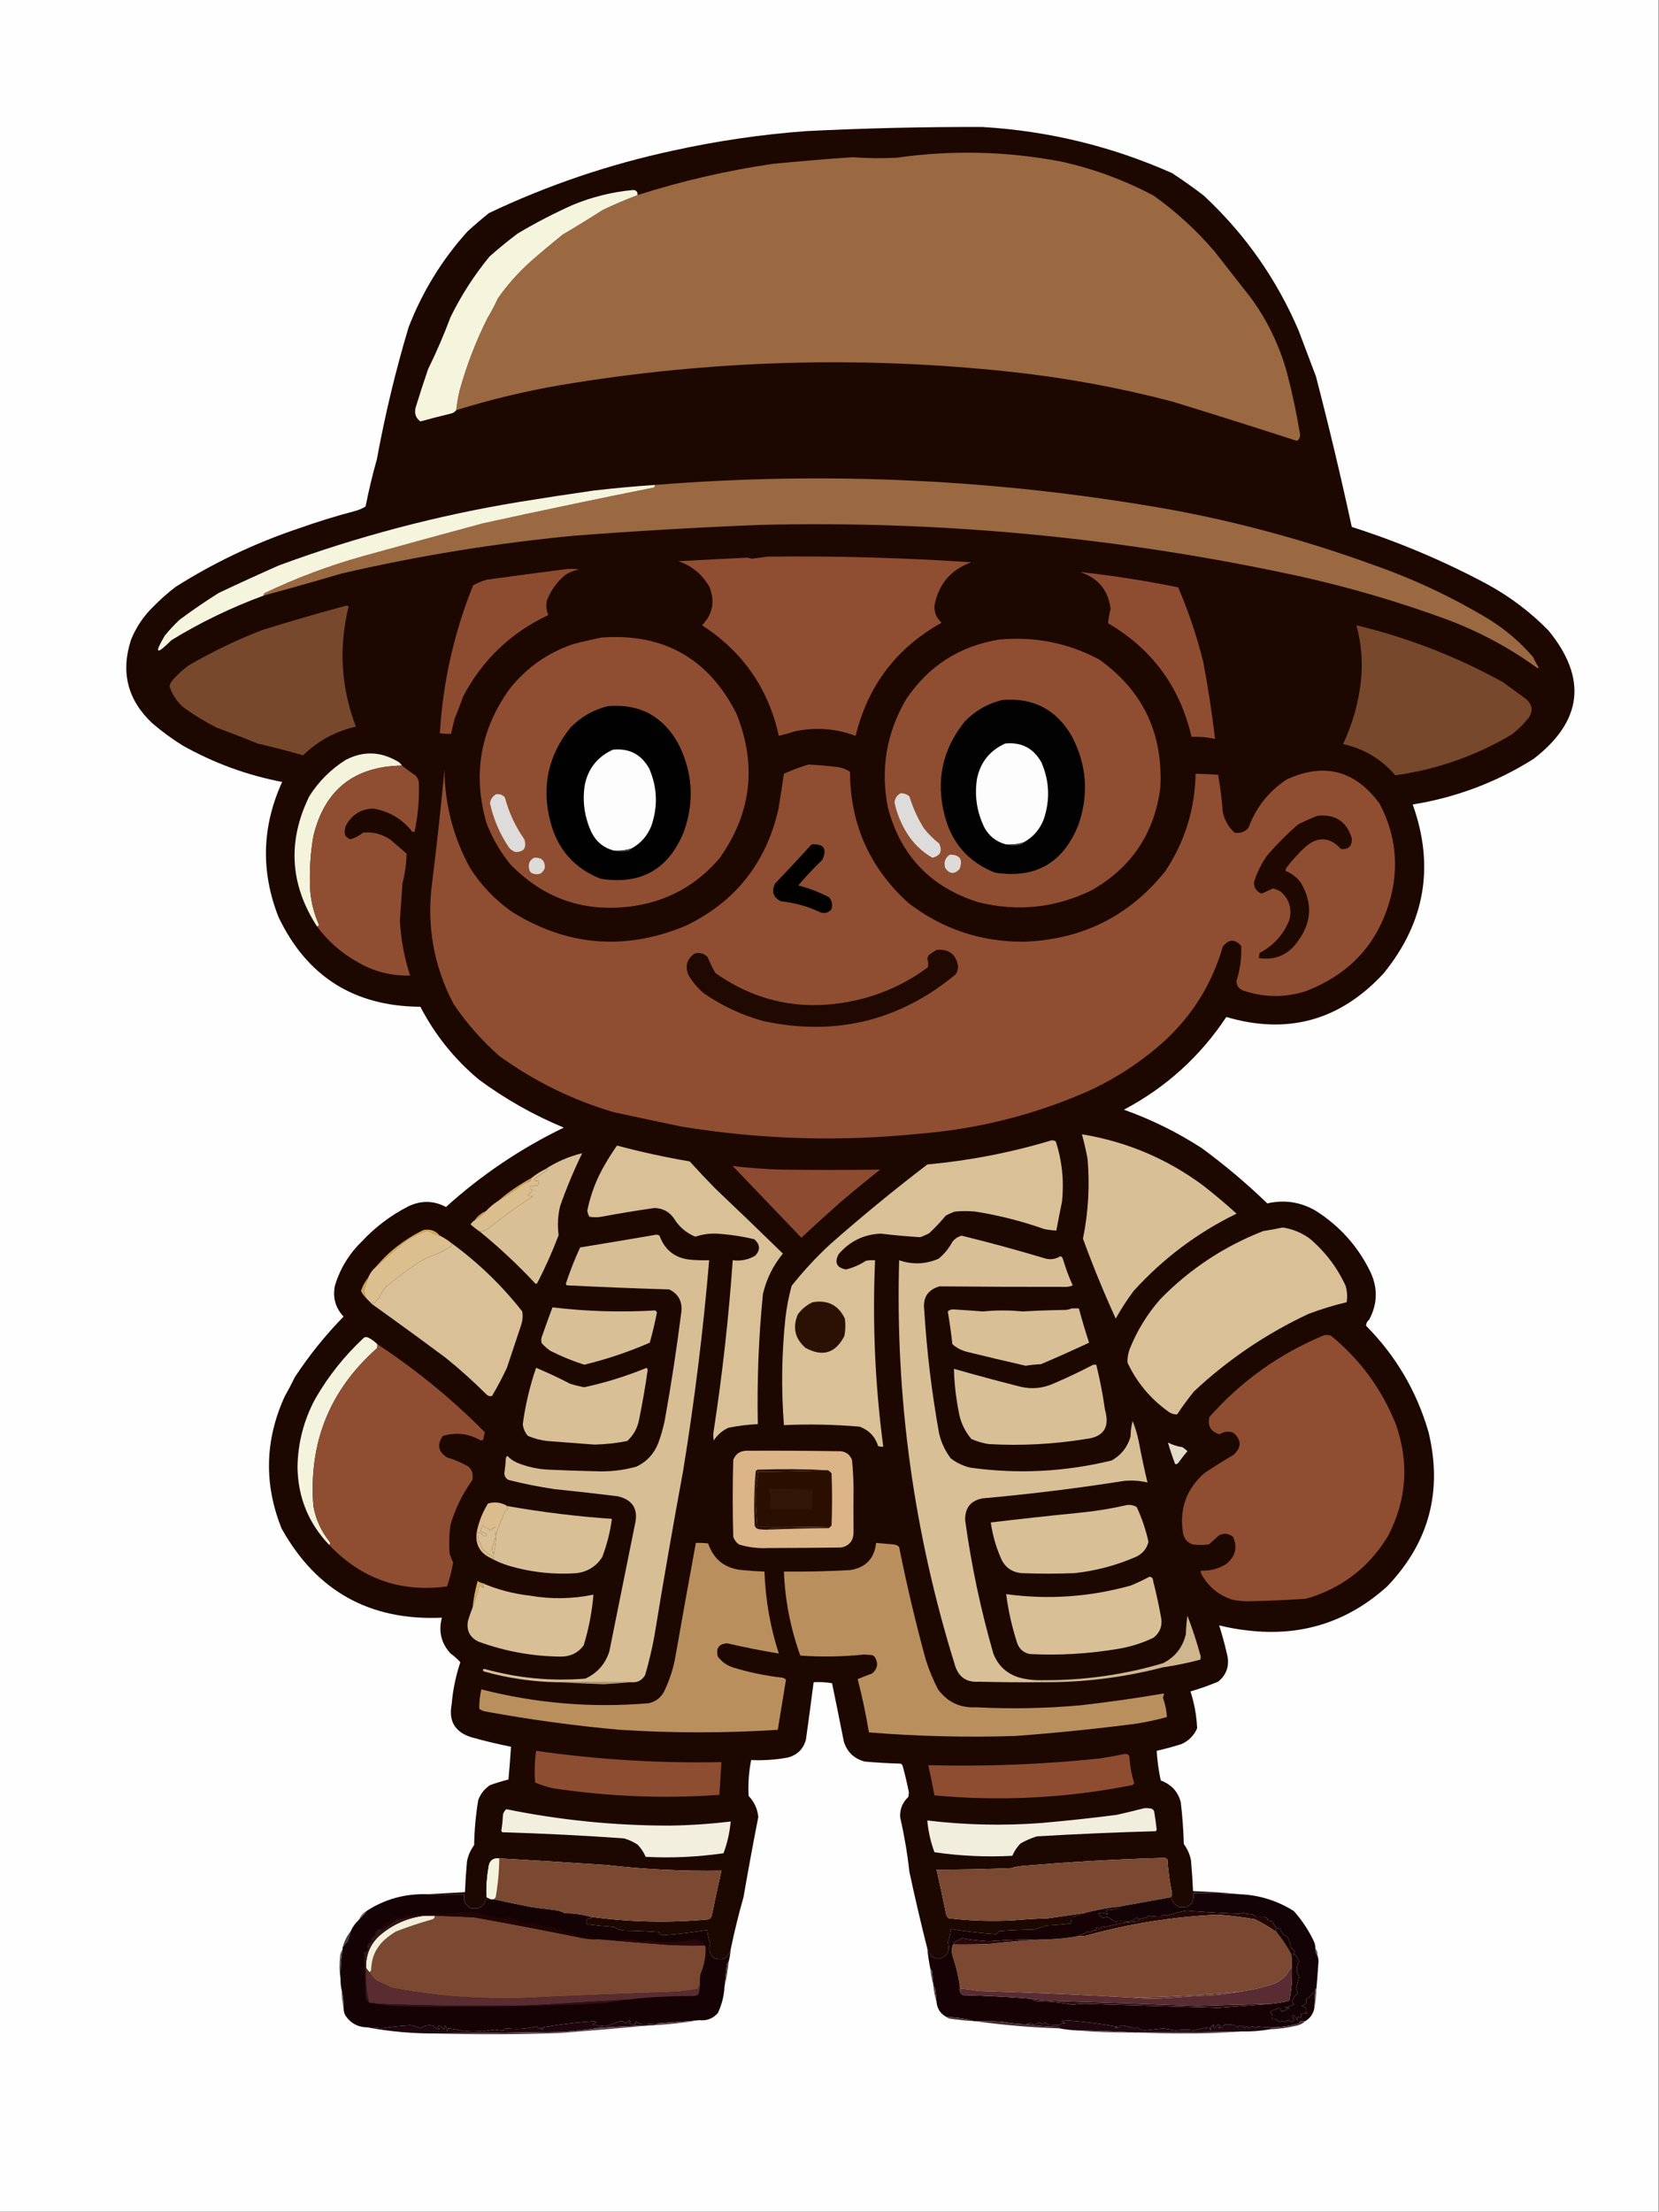 <?xml version="1.0" encoding="UTF-8"?>
<!DOCTYPE svg PUBLIC "-//W3C//DTD SVG 1.1//EN" "http://www.w3.org/Graphics/SVG/1.1/DTD/svg11.dtd">
<svg xmlns="http://www.w3.org/2000/svg" version="1.1" width="1620px" height="2160px" style="shape-rendering:geometricPrecision; text-rendering:geometricPrecision; image-rendering:optimizeQuality; fill-rule:evenodd; clip-rule:evenodd" xmlns:xlink="http://www.w3.org/1999/xlink">
<rect width="100%" height="100%" fill="#808080" stroke="none"/>
<g><path style="opacity:1" fill="#fefefe" d="M -0.5,-0.5 C 539.5,-0.5 1079.5,-0.5 1619.5,-0.5C 1619.5,719.5 1619.5,1439.5 1619.5,2159.5C 1079.5,2159.5 539.5,2159.5 -0.5,2159.5C -0.5,1439.5 -0.5,719.5 -0.5,-0.5 Z"/></g>
<g><path style="opacity:1" fill="#1d0701" d="M 1210.5,1849.5 C 1195.51,1848.74 1180.51,1848.41 1165.5,1848.5C 1166.18,1858.65 1161.52,1863.15 1151.5,1862C 1147.29,1860.04 1144.62,1856.87 1143.5,1852.5C 1144.04,1851.26 1144.38,1849.92 1144.5,1848.5C 1142.16,1837.63 1140.66,1826.63 1140,1815.5C 1139.25,1814.87 1138.42,1814.37 1137.5,1814C 1090.77,1815.28 1044.11,1817.95 997.5,1822C 994.086,1822.3 990.753,1822.96 987.5,1824C 963.177,1825.03 938.844,1825.53 914.5,1825.5C 917.856,1840.11 921.022,1854.78 924,1869.5C 924.465,1870.93 925.299,1872.1 926.5,1873C 947.428,1875.46 968.428,1876.12 989.5,1875C 1000.81,1874.03 1012.15,1873.36 1023.5,1873C 1035.94,1871.25 1048.27,1869.42 1060.5,1867.5C 1055.97,1869 1051.31,1870.34 1046.5,1871.5C 1046.76,1873.79 1046.42,1875.96 1045.5,1878C 1037.87,1879.04 1030.2,1879.71 1022.5,1880C 1018.16,1881.34 1013.83,1882.67 1009.5,1884C 998.152,1884.17 986.819,1884.67 975.5,1885.5C 974.788,1887.05 973.622,1888.05 972,1888.5C 957.425,1887.47 942.925,1885.8 928.5,1883.5C 928.029,1888.01 927.029,1892.35 925.5,1896.5C 928.092,1905.1 925.092,1910.43 916.5,1912.5C 913.972,1912.24 911.639,1911.4 909.5,1910C 907.996,1907.49 906.662,1904.99 905.5,1902.5C 899.207,1877.66 893.374,1852.66 888,1827.5C 886.03,1809.65 883.03,1791.98 879,1774.5C 878.513,1766.64 881.18,1759.97 887,1754.5C 887.167,1753 887.333,1751.5 887.5,1750C 885.823,1741.45 883.823,1732.95 881.5,1724.5C 881.182,1723.35 880.516,1722.52 879.5,1722C 867.811,1721.69 856.144,1721.03 844.5,1720C 834.098,1717.26 827.264,1710.76 824,1700.5C 820.246,1681.44 816.412,1662.44 812.5,1643.5C 806.537,1642.5 800.537,1642.17 794.5,1642.5C 792.11,1661.16 789.61,1679.83 787,1698.5C 784.526,1707.64 778.693,1713.47 769.5,1716C 757.618,1718.24 745.618,1719.07 733.5,1718.5C 731.211,1730.06 730.377,1741.73 731,1753.5C 736.472,1759.24 739.639,1766.08 740.5,1774C 735.382,1800.1 730.549,1826.27 726,1852.5C 721.192,1869.35 717.026,1886.35 713.5,1903.5C 711.129,1911.85 705.796,1914.69 697.5,1912C 692.823,1908.12 691.489,1903.29 693.5,1897.5C 691.971,1893.35 690.971,1889.01 690.5,1884.5C 676.075,1886.8 661.575,1888.47 647,1889.5C 645.378,1889.05 644.212,1888.05 643.5,1886.5C 632.181,1885.67 620.848,1885.17 609.5,1885C 605.841,1884.67 602.508,1883.5 599.5,1881.5C 590.818,1880.83 582.151,1880 573.5,1879C 571.531,1874.95 572.864,1872.95 577.5,1873C 576.944,1872.62 576.611,1872.12 576.5,1871.5C 615.069,1876.81 653.736,1877.65 692.5,1874C 693.701,1873.1 694.535,1871.93 695,1870.5C 697.978,1855.78 701.144,1841.11 704.5,1826.5C 667.03,1827.12 629.697,1825.29 592.5,1821C 557.506,1818.64 522.506,1816.47 487.5,1814.5C 481.174,1813.98 477.674,1816.98 477,1823.5C 475.34,1833.12 474.674,1842.78 475,1852.5C 476.622,1853.1 478.122,1853.77 479.5,1854.5C 477.833,1854.5 476.167,1854.5 474.5,1854.5C 472.338,1861.92 467.338,1864.76 459.5,1863C 454.141,1860.04 452.141,1855.54 453.5,1849.5C 441.5,1849.5 429.5,1849.5 417.5,1849.5C 429.569,1848.82 441.735,1848.16 454,1847.5C 454.445,1837.48 455.112,1827.48 456,1817.5C 457.131,1811.65 459.464,1806.32 463,1801.5C 463.253,1786.71 464.587,1772.05 467,1757.5C 469.281,1751.44 473.114,1746.61 478.5,1743C 484.422,1740.87 490.422,1739.04 496.5,1737.5C 497.477,1726.82 498.31,1716.15 499,1705.5C 485.73,1702.89 472.563,1699.72 459.5,1696C 444.189,1690.88 438.022,1680.38 441,1664.5C 442.183,1650.3 445.016,1636.46 449.5,1623C 446.694,1619.87 443.528,1617.03 440,1614.5C 430.794,1604.49 427.961,1592.83 431.5,1579.5C 361.296,1582.65 309.129,1553.65 275,1492.5C 257.594,1449.11 258.594,1406.11 278,1363.5C 281.518,1357.29 284.851,1350.96 288,1344.5C 301.924,1323.33 317.758,1303.66 335.5,1285.5C 327.57,1277.05 324.736,1267.05 327,1255.5C 331.985,1238.87 340.652,1224.54 353,1212.5C 366.224,1198.26 381.391,1186.76 398.5,1178C 411.019,1171.9 423.352,1172.07 435.5,1178.5C 470.136,1147.18 508.469,1121.35 550.5,1101C 520.884,1088.69 493.217,1073.03 467.5,1054C 443.741,1034.14 424.741,1010.48 410.5,983C 345.853,982.622 299.686,953.456 272,895.5C 254.502,851.091 255.669,807.091 275.5,763.5C 241.181,756.896 208.848,745.062 178.5,728C 167.938,721.439 157.938,714.106 148.5,706C 124.488,683.275 117.655,656.108 128,624.5C 132.921,612.396 140.088,601.73 149.5,592.5C 156.388,585.443 163.721,578.943 171.5,573C 209.171,549.214 249.171,530.214 291.5,516C 309.492,509.58 327.825,503.913 346.5,499C 350.268,498.023 353.768,496.523 357,494.5C 360.037,479.018 363.704,463.685 368,448.5C 375.977,404.927 386.31,361.927 399,319.5C 412.489,284.713 431.656,253.546 456.5,226C 463.314,219.763 470.314,213.763 477.5,208C 535.09,180.692 595.09,160.359 657.5,147C 700.384,137.556 743.717,131.223 787.5,128C 844.802,125.144 902.135,123.811 959.5,124C 1023.9,127.85 1085.57,142.85 1144.5,169C 1155.11,175.945 1165.44,183.278 1175.5,191C 1215.58,228.332 1246.42,272.165 1268,322.5C 1273.67,337.511 1279.34,352.511 1285,367.5C 1297.68,416.238 1309.35,465.238 1320,514.5C 1365.53,529.016 1409.36,547.516 1451.5,570C 1473.9,582.127 1494.07,597.293 1512,615.5C 1550.21,662.239 1545.37,704.073 1497.5,741C 1461.32,763.789 1421.98,778.622 1379.5,785.5C 1401.05,845.739 1391.55,900.739 1351,950.5C 1308.56,996.427 1257.39,1010.59 1197.5,993C 1171.81,1031.67 1138.47,1061.83 1097.5,1083.5C 1124.24,1093.03 1149.57,1105.53 1173.5,1121C 1196.01,1137.5 1217.34,1155.5 1237.5,1175C 1254.09,1171.21 1269.75,1173.54 1284.5,1182C 1307.97,1196.8 1325.8,1216.63 1338,1241.5C 1345.56,1257.42 1345.23,1273.09 1337,1288.5C 1334.98,1290.13 1333.98,1292.13 1334,1294.5C 1363.19,1324.01 1383.52,1358.68 1395,1398.5C 1408.86,1456.26 1395.36,1506.42 1354.5,1549C 1315.88,1583.82 1270.55,1598.15 1218.5,1592C 1208.97,1590.96 1199.63,1589.29 1190.5,1587C 1193.37,1595.97 1195.87,1605.13 1198,1614.5C 1201,1625.64 1198.17,1634.8 1189.5,1642C 1180.65,1645.67 1171.65,1648.84 1162.5,1651.5C 1166.29,1663.25 1168.46,1675.25 1169,1687.5C 1165.83,1694.67 1160.67,1699.83 1153.5,1703C 1145.52,1705.49 1137.52,1707.66 1129.5,1709.5C 1130.08,1719.29 1131.41,1728.95 1133.5,1738.5C 1143.66,1742.16 1150.16,1749.16 1153,1759.5C 1154.6,1773.12 1155.6,1786.79 1156,1800.5C 1159.54,1805.32 1161.87,1810.65 1163,1816.5C 1163.89,1826.48 1164.55,1836.48 1165,1846.5C 1180.29,1847.04 1195.46,1848.04 1210.5,1849.5 Z"/></g>
<g><path style="opacity:1" fill="#9a6841" d="M 445.5,400.5 C 446.176,393.759 447.343,387.093 449,380.5C 455.749,356.33 464.749,332.996 476,310.5C 479.77,304.397 483.103,298.063 486,291.5C 495.349,278.143 506.182,265.977 518.5,255C 528.648,246.095 538.982,237.429 549.5,229C 562.667,221.251 575.667,213.251 588.5,205C 599.703,199.661 611.037,194.828 622.5,190.5C 665.631,176.738 709.631,166.571 754.5,160C 780.464,157.443 806.464,155.276 832.5,153.5C 846.82,154.579 861.154,154.745 875.5,154C 929.726,146.287 983.726,147.621 1037.5,158C 1068.64,165.047 1098.31,176.047 1126.5,191C 1148.54,206.7 1168.37,224.866 1186,245.5C 1198,260.833 1210,276.167 1222,291.5C 1237.69,313.213 1249.19,337.046 1256.5,363C 1261.78,383.138 1266.12,403.471 1269.5,424C 1269.7,426.774 1268.7,428.941 1266.5,430.5C 1225.96,417.362 1185.29,404.529 1144.5,392C 1092.56,378.423 1039.89,368.757 986.5,363C 839.542,347.254 693.208,351.587 547.5,376C 512.911,381.928 478.911,390.095 445.5,400.5 Z"/></g>
<g><path style="opacity:1" fill="#f5f5de" d="M 622.5,190.5 C 611.037,194.828 599.703,199.661 588.5,205C 575.667,213.251 562.667,221.251 549.5,229C 538.982,237.429 528.648,246.095 518.5,255C 506.182,265.977 495.349,278.143 486,291.5C 483.103,298.063 479.77,304.397 476,310.5C 464.749,332.996 455.749,356.33 449,380.5C 447.343,387.093 446.176,393.759 445.5,400.5C 444.025,402.41 442.025,403.576 439.5,404C 429.808,406.34 420.142,408.84 410.5,411.5C 405.812,407.978 404.312,403.311 406,397.5C 409.802,385.094 413.802,372.76 418,360.5C 426.159,343.849 433.493,326.849 440,309.5C 450.423,288.303 463.09,268.637 478,250.5C 486.876,242.622 496.043,235.122 505.5,228C 522.966,217.601 540.966,208.267 559.5,200C 578.449,192.179 598.115,187.346 618.5,185.5C 621.492,185.809 622.825,187.476 622.5,190.5 Z"/></g>
<g><path style="opacity:1" fill="#9a6941" d="M 257.5,581.5 C 257.414,580.504 257.748,579.671 258.5,579C 289.414,564.249 321.414,552.249 354.5,543C 393.525,532.162 432.525,521.495 471.5,511C 527.139,498.806 582.805,487.14 638.5,476C 639.252,475.329 639.586,474.496 639.5,473.5C 809.238,459.881 977.904,468.048 1145.5,498C 1211.61,510.362 1276.28,528.029 1339.5,551C 1379.83,565 1418.16,583 1454.5,605C 1470.48,614.98 1484.65,627.146 1497,641.5C 1498.58,644.994 1500.41,648.327 1502.5,651.5C 1502.17,651.833 1501.83,652.167 1501.5,652.5C 1473.58,632.201 1443.25,616.035 1410.5,604C 1364.74,587.304 1318.08,573.638 1270.5,563C 1096.38,525.019 920.377,508.185 742.5,512.5C 682.131,514.891 621.797,518.391 561.5,523C 484.651,530.272 408.651,542.605 333.5,560C 308.237,567.468 282.904,574.634 257.5,581.5 Z"/></g>
<g><path style="opacity:1" fill="#f5f4dd" d="M 639.5,473.5 C 639.586,474.496 639.252,475.329 638.5,476C 582.805,487.14 527.139,498.806 471.5,511C 432.525,521.495 393.525,532.162 354.5,543C 321.414,552.249 289.414,564.249 258.5,579C 257.748,579.671 257.414,580.504 257.5,581.5C 225.928,593.122 195.928,607.622 167.5,625C 152.48,639.972 150.313,638.472 161,620.5C 165.467,615.032 170.3,609.865 175.5,605C 187.82,595.839 200.486,587.172 213.5,579C 233.078,569.709 252.745,560.709 272.5,552C 348.78,523.872 427.113,503.206 507.5,490C 531.556,486.1 555.556,482.434 579.5,479C 599.461,476.689 619.461,474.856 639.5,473.5 Z"/></g>
<g><path style="opacity:1" fill="#8f4e31" d="M 749.5,543.5 C 815.919,542.721 882.253,544.555 948.5,549C 928.299,556.357 916.299,570.523 912.5,591.5C 912.266,598.188 914.599,603.688 919.5,608C 875.516,632.508 847.516,669.341 835.5,718.5C 816.385,711.324 796.718,709.824 776.5,714C 771.199,715.692 765.865,717.192 760.5,718.5C 750.399,672.343 725.399,636.343 685.5,610.5C 695.825,599.929 698.325,587.596 693,573.5C 686.088,561.125 675.921,552.625 662.5,548C 684.834,546.708 707.168,545.542 729.5,544.5C 731.038,544.673 732.538,545.006 734,545.5C 739.313,544.902 744.479,544.235 749.5,543.5 Z"/></g>
<g><path style="opacity:1" fill="#77482b" d="M 337.5,591.5 C 338.552,591.351 339.552,591.517 340.5,592C 330.61,631.947 332.943,671.113 347.5,709.5C 327.649,714.007 310.482,723.34 296,737.5C 281.351,733.29 266.518,729.456 251.5,726C 238.249,720.538 224.915,715.371 211.5,710.5C 200.343,704.757 189.676,698.257 179.5,691C 172.831,685.326 168.164,678.326 165.5,670C 166.098,667.521 167.265,665.354 169,663.5C 173.719,658.278 178.885,653.612 184.5,649.5C 207.686,636.072 231.686,624.572 256.5,615C 283.477,606.613 310.477,598.78 337.5,591.5 Z"/></g>
<g><path style="opacity:1" fill="#8d4c30" d="M 554.5,555.5 C 558.182,555.335 561.848,555.501 565.5,556C 560.831,556.888 556.497,558.555 552.5,561C 543.997,567.854 537.83,576.354 534,586.5C 533.032,591.36 533.532,596.026 535.5,600.5C 498.634,617.869 470.8,644.536 452,680.5C 449.592,687.64 446.926,694.64 444,701.5C 442.714,706.512 441.548,711.512 440.5,716.5C 436.818,716.665 433.152,716.499 429.5,716C 432.491,666.049 443.325,617.882 462,571.5C 466.219,569.091 470.719,567.257 475.5,566C 501.963,562.304 528.296,558.804 554.5,555.5 Z"/></g>
<g><path style="opacity:1" fill="#8e4d31" d="M 1054.5,558.5 C 1086.49,561.978 1118.49,566.978 1150.5,573.5C 1160.67,597.2 1168.84,621.533 1175,646.5C 1179.7,671.376 1183.54,696.376 1186.5,721.5C 1178.97,719.799 1171.31,719.133 1163.5,719.5C 1152.28,670.779 1125.11,633.779 1082,608.5C 1082.5,603.834 1083.33,599.167 1084.5,594.5C 1082.17,576.164 1072.17,564.164 1054.5,558.5 Z"/></g>
<g><path style="opacity:1" fill="#77482b" d="M 1324.5,610.5 C 1374.76,622.635 1422.42,641.135 1467.5,666C 1474.83,671.333 1482.17,676.667 1489.5,682C 1496.2,687.363 1497.37,693.53 1493,700.5C 1488.22,706.612 1482.72,712.112 1476.5,717C 1441.21,737.991 1403.21,751.325 1362.5,757C 1348.89,741.195 1331.89,731.028 1311.5,726.5C 1320.73,706.923 1326.56,686.257 1329,664.5C 1330.88,646.257 1329.38,628.257 1324.5,610.5 Z"/></g>
<g><path style="opacity:1" fill="#8f4e31" d="M 587.5,622.5 C 647.871,618.098 691.705,642.765 719,696.5C 739.247,746.597 733.914,793.597 703,837.5C 680.317,864.427 651.484,880.26 616.5,885C 569.829,891.002 530.329,877.168 498,843.5C 488.227,831.39 480.56,818.057 475,803.5C 461.507,756.617 468.84,713.283 497,673.5C 513.422,652.402 534.256,637.568 559.5,629C 568.904,626.48 578.237,624.313 587.5,622.5 Z"/></g>
<g><path style="opacity:1" fill="#8f4e31" d="M 975.5,624.5 C 1010.29,621.206 1042.96,627.706 1073.5,644C 1116.21,674.607 1136.05,716.44 1133,769.5C 1127.21,813.618 1105.05,846.785 1066.5,869C 1031.11,886.461 994.111,890.461 955.5,881C 908.91,866.412 879.41,835.579 867,788.5C 859.618,750.828 865.618,715.495 885,682.5C 906.825,650.17 936.992,630.836 975.5,624.5 Z"/></g>
<g><path style="opacity:1" fill="#030202" d="M 978.5,683.5 C 1009.13,680.896 1031.96,692.896 1047,719.5C 1061.32,747.262 1063.32,775.929 1053,805.5C 1038.12,842.742 1010.95,858.242 971.5,852C 945.835,841.83 929.502,823.33 922.5,796.5C 913.604,762.476 920.104,731.81 942,704.5C 952.214,693.98 964.38,686.98 978.5,683.5 Z"/></g>
<g><path style="opacity:1" fill="#020101" d="M 593.5,689.5 C 624.129,686.896 646.962,698.896 662,725.5C 676.324,753.262 678.324,781.929 668,811.5C 653.12,848.742 625.954,864.242 586.5,858C 560.835,847.83 544.502,829.33 537.5,802.5C 528.604,768.476 535.104,737.81 557,710.5C 567.214,699.98 579.38,692.98 593.5,689.5 Z"/></g>
<g><path style="opacity:1" fill="#fdfdfd" d="M 999.5,822.5 C 993.989,824.21 988.323,824.877 982.5,824.5C 972.861,822.035 965.694,816.368 961,807.5C 953.849,792.616 951.516,776.949 954,760.5C 957.339,744.306 966.506,732.806 981.5,726C 997.407,724.37 1009.24,730.537 1017,744.5C 1024.89,762.867 1025.56,781.534 1019,800.5C 1015.12,810.211 1008.62,817.544 999.5,822.5 Z"/></g>
<g><path style="opacity:1" fill="#fdfdfd" d="M 616.5,828.5 C 610.989,830.21 605.323,830.877 599.5,830.5C 589.861,828.035 582.694,822.368 578,813.5C 570.849,798.616 568.516,782.949 571,766.5C 574.339,750.306 583.506,738.806 598.5,732C 614.407,730.37 626.24,736.537 634,750.5C 641.89,768.867 642.557,787.534 636,806.5C 632.119,816.211 625.619,823.544 616.5,828.5 Z"/></g>
<g><path style="opacity:1" fill="#f4f3dc" d="M 392.5,747.5 C 345.692,748.285 316.859,771.285 306,816.5C 302.912,834.38 301.912,852.38 303,870.5C 304.036,881.81 306.869,892.643 311.5,903C 311.164,904.03 310.497,904.53 309.5,904.5C 283.075,863.628 280.575,821.295 302,777.5C 311.167,763 323,751.167 337.5,742C 354.32,733.237 370.987,733.57 387.5,743C 389.692,744.067 391.358,745.567 392.5,747.5 Z"/></g>
<g><path style="opacity:1" fill="#8f4e31" d="M 789.5,746.5 C 799.188,747.003 808.855,747.836 818.5,749C 822.689,749.727 826.522,751.227 830,753.5C 830.281,805.091 849.448,847.924 887.5,882C 920.132,906.934 957.132,919.434 998.5,919.5C 1055.92,917.899 1102.42,894.899 1138,850.5C 1157.01,821.781 1166.84,790.115 1167.5,755.5C 1174.84,755.629 1182.18,755.962 1189.5,756.5C 1191.61,768.407 1193.11,780.407 1194,792.5C 1195.6,800.539 1199.44,807.373 1205.5,813C 1210.8,813.899 1215.3,812.399 1219,808.5C 1226.32,788.518 1238.82,772.685 1256.5,761C 1293.1,744.313 1323.26,752.146 1347,784.5C 1361.01,810.581 1365.35,838.248 1360,867.5C 1349.83,916.663 1321.33,950.163 1274.5,968C 1254.01,974.325 1233.68,973.992 1213.5,967C 1209.35,965.2 1207.35,962.033 1207.5,957.5C 1211.01,946.426 1212.51,935.093 1212,923.5C 1205.65,916.565 1199.65,916.899 1194,924.5C 1183.51,960.674 1164.34,991.508 1136.5,1017C 1114.54,1036.63 1090.21,1052.63 1063.5,1065C 1010.76,1088.36 955.431,1102.36 897.5,1107C 819.803,1114.91 742.469,1112.58 665.5,1100C 643.534,1095.41 621.534,1090.74 599.5,1086C 558.886,1074.03 521.553,1055.69 487.5,1031C 470.492,1016 455.659,999.164 443,980.5C 423.387,943.098 416.387,903.431 422,861.5C 426.582,824.787 430.582,788.12 434,751.5C 434.35,785.584 442.683,817.584 459,847.5C 469.746,864.247 483.246,878.414 499.5,890C 553.475,923.875 610.142,928.541 669.5,904C 717.748,880.736 747.914,842.902 760,790.5C 761.944,778.835 763.777,767.168 765.5,755.5C 773.342,751.881 781.342,748.881 789.5,746.5 Z"/></g>
<g><path style="opacity:1" fill="#8f4e32" d="M 392.5,747.5 C 396.651,750.803 400.985,753.97 405.5,757C 407.317,758.8 408.484,760.966 409,763.5C 409.573,779.662 408.24,795.662 405,811.5C 404.282,812.451 403.449,812.617 402.5,812C 392.716,799.609 380.05,792.109 364.5,789.5C 354.126,789.715 345.959,794.048 340,802.5C 336.97,806.387 335.97,810.72 337,815.5C 338.265,817.397 339.931,818.73 342,819.5C 346.626,818.205 350.793,816.038 354.5,813C 364.255,812.021 373.255,814.354 381.5,820C 386.667,824.5 391.833,829 397,833.5C 396.849,843.273 395.516,852.939 393,862.5C 392.185,874.67 391.352,886.836 390.5,899C 391.463,917.311 394.796,935.144 400.5,952.5C 381.947,953.028 364.614,948.528 348.5,939C 333.01,930.264 320.01,918.764 309.5,904.5C 310.497,904.53 311.164,904.03 311.5,903C 306.869,892.643 304.036,881.81 303,870.5C 301.912,852.38 302.912,834.38 306,816.5C 316.859,771.285 345.692,748.285 392.5,747.5 Z"/></g>
<g><path style="opacity:1" fill="#dedcdb" d="M 879.5,774.5 C 882.675,774.503 885.508,775.503 888,777.5C 891.307,788.447 895.974,798.78 902,808.5C 906.333,814.167 911.333,819.167 917,823.5C 920.452,830.926 918.285,835.592 910.5,837.5C 899.886,831.387 891.386,823.054 885,812.5C 879.493,803.474 875.659,793.807 873.5,783.5C 873.944,779.402 875.944,776.402 879.5,774.5 Z"/></g>
<g><path style="opacity:1" fill="#dedbda" d="M 484.5,775.5 C 487.862,775.07 490.695,776.07 493,778.5C 496.908,793.314 503.241,806.98 512,819.5C 514.516,827.616 511.683,831.782 503.5,832C 500.898,831.117 498.731,829.617 497,827.5C 488.115,814.391 481.949,800.058 478.5,784.5C 478.96,780.39 480.96,777.39 484.5,775.5 Z"/></g>
<g><path style="opacity:1" fill="#1e0800" d="M 1286.5,796.5 C 1303.9,794.761 1315.07,802.094 1320,818.5C 1320.41,826.093 1316.91,829.593 1309.5,829C 1298.61,817.037 1286.94,816.37 1274.5,827C 1267.76,833.32 1261.59,840.153 1256,847.5C 1255.52,848.448 1255.35,849.448 1255.5,850.5C 1261.26,852.735 1266.09,856.401 1270,861.5C 1282.01,881.395 1281.01,900.728 1267,919.5C 1257.7,932.444 1245.2,937.777 1229.5,935.5C 1229.34,933.801 1229.51,932.134 1230,930.5C 1243.53,923.304 1253.2,912.638 1259,898.5C 1261.91,887.285 1259.07,877.951 1250.5,870.5C 1248.16,869.077 1245.66,868.077 1243,867.5C 1239.38,869.143 1235.71,870.81 1232,872.5C 1227.05,870.615 1224.55,866.948 1224.5,861.5C 1227.46,851.715 1231.96,842.715 1238,834.5C 1247.25,823.919 1257.08,814.085 1267.5,805C 1273.86,801.842 1280.19,799.008 1286.5,796.5 Z"/></g>
<g><path style="opacity:1" fill="#020100" d="M 792.5,824.5 C 804.399,823.633 807.899,828.633 803,839.5C 794.703,847.452 786.87,855.785 779.5,864.5C 789.898,867.245 799.898,871.078 809.5,876C 812.318,879.338 813.151,883.171 812,887.5C 809.293,891.035 805.793,892.202 801.5,891C 789.145,885.062 776.145,881.395 762.5,880C 754.846,876.037 753.013,870.204 757,862.5C 769.094,849.911 780.928,837.245 792.5,824.5 Z"/></g>
<g><path style="opacity:1" fill="#464646" d="M 999.5,822.5 C 998.653,823.966 997.32,824.8 995.5,825C 990.98,825.814 986.646,825.647 982.5,824.5C 988.323,824.877 993.989,824.21 999.5,822.5 Z"/></g>
<g><path style="opacity:1" fill="#464646" d="M 616.5,828.5 C 615.653,829.966 614.32,830.8 612.5,831C 607.98,831.814 603.646,831.647 599.5,830.5C 605.323,830.877 610.989,830.21 616.5,828.5 Z"/></g>
<g><path style="opacity:1" fill="#dddad8" d="M 927.5,834.5 C 937.36,834.543 940.527,839.21 937,848.5C 931.979,853.917 927.312,853.584 923,847.5C 921.379,841.923 922.879,837.589 927.5,834.5 Z"/></g>
<g><path style="opacity:1" fill="#dddad8" d="M 521.5,837.5 C 528.787,836.955 532.287,840.288 532,847.5C 529.983,852.924 526.15,854.758 520.5,853C 518.667,852.5 517.5,851.333 517,849.5C 515.309,844.131 516.809,840.131 521.5,837.5 Z"/></g>
<g><path style="opacity:1" fill="#1f0900" d="M 914.5,927.5 C 926.364,926.405 933.364,931.572 935.5,943C 935.671,946.129 934.838,948.963 933,951.5C 878.209,996.821 815.709,1011.99 745.5,997C 724.594,991.259 705.261,982.259 687.5,970C 681.204,964.711 676.038,958.544 672,951.5C 668.787,942.811 670.953,935.977 678.5,931C 683.382,929.787 687.548,930.954 691,934.5C 693.129,939.853 695.629,945.02 698.5,950C 737.937,977.824 781.603,987.157 829.5,978C 857.704,972.614 883.204,961.447 906,944.5C 906.684,941.62 906.517,938.787 905.5,936C 905.862,934.775 906.362,933.609 907,932.5C 909.479,930.686 911.979,929.019 914.5,927.5 Z"/></g>
<g><path style="opacity:1" fill="#d9bf96" d="M 1056.5,1107.5 C 1100.34,1114.72 1140.01,1131.55 1175.5,1158C 1186.46,1166.62 1197.13,1175.62 1207.5,1185C 1169.14,1203.69 1135.64,1228.86 1107,1260.5C 1100.55,1269.12 1094.71,1278.12 1089.5,1287.5C 1077.88,1262 1067.21,1236 1057.5,1209.5C 1062.75,1183.71 1064.25,1157.71 1062,1131.5C 1060.48,1123.41 1058.64,1115.41 1056.5,1107.5 Z"/></g>
<g><path style="opacity:1" fill="#d9c096" d="M 602.5,1118.5 C 625.902,1124.77 649.568,1129.93 673.5,1134C 681.65,1142.98 689.984,1151.82 698.5,1160.5C 720.652,1181.48 742.652,1202.65 764.5,1224C 754.935,1235.63 748.435,1248.8 745,1263.5C 740.811,1305.78 739.145,1348.12 740,1390.5C 730.449,1390.97 720.949,1392.14 711.5,1394C 705.437,1396.73 700.603,1400.9 697,1406.5C 696.333,1403.17 696.333,1399.83 697,1396.5C 705.452,1341.41 711.618,1286.08 715.5,1230.5C 723.426,1231.5 730.759,1230 737.5,1226C 742.662,1220.43 742.329,1215.1 736.5,1210C 724.351,1207.09 712.018,1205.25 699.5,1204.5C 692.485,1204.27 685.651,1205.27 679,1207.5C 669.995,1203.83 662.995,1197.83 658,1189.5C 653.328,1183 646.994,1179.66 639,1179.5C 621.767,1181.95 604.6,1184.78 587.5,1188C 583.5,1188.67 579.5,1188.67 575.5,1188C 574.439,1186.15 573.773,1184.15 573.5,1182C 576.775,1165.84 582.608,1150.67 591,1136.5C 594.594,1130.3 598.428,1124.3 602.5,1118.5 Z"/></g>
<g><path style="opacity:1" fill="#d9bf96" d="M 468.5,1202.5 C 471.801,1202.14 474.801,1200.97 477.5,1199C 491.281,1187.88 505.614,1177.55 520.5,1168C 518.576,1167.82 516.909,1167.65 515.5,1167.5C 516.982,1165.52 518.649,1163.68 520.5,1162C 519.5,1161.67 518.5,1161.33 517.5,1161C 518.833,1160 518.833,1159 517.5,1158C 518.672,1157.65 519.838,1157.81 521,1158.5C 522.011,1158.11 522.511,1157.44 522.5,1156.5C 523.192,1157.03 523.692,1157.69 524,1158.5C 525.751,1156.79 526.418,1154.79 526,1152.5C 524.32,1153.6 522.82,1153.27 521.5,1151.5C 526.027,1148.07 530.694,1144.91 535.5,1142C 534.552,1141.52 533.552,1141.35 532.5,1141.5C 543.604,1134.3 555.604,1129.13 568.5,1126C 560.37,1142.76 553.204,1159.93 547,1177.5C 544.718,1186.94 544.218,1196.44 545.5,1206C 539.44,1222.07 532.44,1237.73 524.5,1253C 523.833,1253.67 523.167,1253.67 522.5,1253C 505.534,1234.86 487.534,1218.03 468.5,1202.5 Z"/></g>
<g><path style="opacity:1" fill="#8d4c31" d="M 715.5,1138.5 C 731.078,1140.35 746.744,1141.51 762.5,1142C 794.84,1142.46 827.173,1142.46 859.5,1142C 846.316,1152.43 833.316,1163.09 820.5,1174C 807.684,1185.32 795.017,1196.82 782.5,1208.5C 760.096,1185.1 737.763,1161.77 715.5,1138.5 Z"/></g>
<g><path style="opacity:1" fill="#d2a557" d="M 518.5,1150.5 C 518.719,1151.68 518.386,1152.68 517.5,1153.5C 514.716,1154.39 512.05,1155.56 509.5,1157C 502.121,1162.68 494.455,1167.85 486.5,1172.5C 496.337,1164 507.004,1156.67 518.5,1150.5 Z"/></g>
<g><path style="opacity:1" fill="#dbbe8e" d="M 532.5,1141.5 C 533.552,1141.35 534.552,1141.52 535.5,1142C 530.694,1144.91 526.027,1148.07 521.5,1151.5C 522.82,1153.27 524.32,1153.6 526,1152.5C 526.418,1154.79 525.751,1156.79 524,1158.5C 523.692,1157.69 523.192,1157.03 522.5,1156.5C 522.511,1157.44 522.011,1158.11 521,1158.5C 519.838,1157.81 518.672,1157.65 517.5,1158C 518.833,1159 518.833,1160 517.5,1161C 518.5,1161.33 519.5,1161.67 520.5,1162C 518.649,1163.68 516.982,1165.52 515.5,1167.5C 516.909,1167.65 518.576,1167.82 520.5,1168C 505.614,1177.55 491.281,1187.88 477.5,1199C 474.801,1200.97 471.801,1202.14 468.5,1202.5C 465.349,1200.42 462.349,1198.08 459.5,1195.5C 460.521,1193.81 461.855,1192.48 463.5,1191.5C 467.507,1188.82 471.173,1185.82 474.5,1182.5C 478.091,1178.7 482.091,1175.37 486.5,1172.5C 494.455,1167.85 502.121,1162.68 509.5,1157C 512.05,1155.56 514.716,1154.39 517.5,1153.5C 518.386,1152.68 518.719,1151.68 518.5,1150.5C 522.79,1147.01 527.457,1144.01 532.5,1141.5 Z"/></g>
<g><path style="opacity:1" fill="#cf9f4e" d="M 474.5,1182.5 C 471.173,1185.82 467.507,1188.82 463.5,1191.5C 466.29,1187.37 469.957,1184.37 474.5,1182.5 Z"/></g>
<g><path style="opacity:1" fill="#d9c097" d="M 1252.5,1198.5 C 1261.99,1199.94 1270.66,1203.44 1278.5,1209C 1293.84,1221.85 1305.67,1237.35 1314,1255.5C 1315.51,1260.75 1315.84,1266.08 1315,1271.5C 1302.29,1274.47 1289.79,1278.31 1277.5,1283C 1236.33,1302.33 1199.17,1327.49 1166,1358.5C 1160.13,1365.73 1154.63,1373.23 1149.5,1381C 1146.24,1381.14 1143.24,1380.14 1140.5,1378C 1123.2,1365.56 1110.04,1349.72 1101,1330.5C 1100.85,1326.09 1101.52,1321.75 1103,1317.5C 1110.2,1299.43 1120.2,1283.09 1133,1268.5C 1161.72,1239.11 1195.22,1216.95 1233.5,1202C 1240.01,1201.03 1246.34,1199.86 1252.5,1198.5 Z"/></g>
<g><path style="opacity:1" fill="#d8be95" d="M 616.5,1642.5 C 592.167,1642.5 567.833,1642.5 543.5,1642.5C 519.377,1642.03 495.71,1638.53 472.5,1632C 471.007,1630.84 471.174,1630.01 473,1629.5C 505.278,1638.51 538.112,1641.68 571.5,1639C 583.215,1633.62 591.049,1624.78 595,1612.5C 603.33,1571.18 611.663,1529.85 620,1488.5C 623.553,1473.76 618.053,1464.59 603.5,1461C 582.867,1458.45 562.2,1456.11 541.5,1454C 526.334,1451.77 511.334,1448.77 496.5,1445C 493.981,1443.66 492.647,1441.5 492.5,1438.5C 493.229,1433.53 493.729,1428.53 494,1423.5C 494.308,1422.69 494.808,1422.03 495.5,1421.5C 498.081,1424.25 501.081,1426.41 504.5,1428C 514.683,1432.24 525.35,1434.57 536.5,1435C 551.327,1435.69 566.16,1436.19 581,1436.5C 594.763,1437.19 608.263,1435.69 621.5,1432C 631.729,1427.1 638.895,1419.26 643,1408.5C 645.464,1401.65 647.464,1394.65 649,1387.5C 655.472,1351.64 660.972,1315.64 665.5,1279.5C 666.018,1270.04 662.018,1263.2 653.5,1259C 620.197,1257.99 586.863,1256.66 553.5,1255C 553.043,1254.59 552.709,1254.09 552.5,1253.5C 556.495,1241.34 561.162,1229.51 566.5,1218C 591.373,1213.95 616.206,1209.79 641,1205.5C 642.107,1205.59 643.107,1205.92 644,1206.5C 649.292,1220.8 659.458,1228.64 674.5,1230C 680.491,1230.5 686.491,1230.67 692.5,1230.5C 686.668,1299.49 678.168,1368.16 667,1436.5C 657.127,1490.07 647.794,1543.74 639,1597.5C 636.635,1610.33 633.635,1622.99 630,1635.5C 626.97,1640.7 622.47,1643.04 616.5,1642.5 Z"/></g>
<g><path style="opacity:1" fill="#d8bf96" d="M 1017.5,1640.5 C 1017.17,1641.17 1016.83,1641.83 1016.5,1642.5C 996.164,1642.67 975.831,1642.5 955.5,1642C 944.306,1642.79 936.806,1637.96 933,1627.5C 892.495,1498.05 874.162,1365.72 878,1230.5C 891.011,1234.97 903.844,1234.47 916.5,1229C 922.074,1224.42 926.574,1218.92 930,1212.5C 932.329,1209.5 935.329,1207.5 939,1206.5C 966.686,1213.3 994.186,1220.8 1021.5,1229C 1026.52,1230.09 1031.19,1229.26 1035.5,1226.5C 1036.8,1227.09 1037.63,1228.09 1038,1229.5C 1040.58,1238.25 1043.75,1246.75 1047.5,1255C 1045.47,1256.01 1043.3,1256.51 1041,1256.5C 999.914,1256.56 958.747,1256.39 917.5,1256C 906.027,1259.25 901.027,1266.92 902.5,1279C 904.997,1319.47 909.83,1359.64 917,1399.5C 919.104,1408.54 922.937,1416.71 928.5,1424C 934.176,1428.34 940.51,1431.34 947.5,1433C 993.857,1439.47 1039.86,1437.14 1085.5,1426C 1094.89,1420.74 1101.05,1412.91 1104,1402.5C 1104.05,1397.32 1104.72,1392.32 1106,1387.5C 1108.61,1393.93 1110.61,1400.59 1112,1407.5C 1114.52,1420.92 1117.35,1434.25 1120.5,1447.5C 1112.93,1445.7 1105.26,1445.2 1097.5,1446C 1051.69,1453.2 1005.69,1458.87 959.5,1463C 947.772,1465.24 942.105,1472.41 942.5,1484.5C 948.53,1528.48 957.697,1571.82 970,1614.5C 974.66,1626.49 983.16,1634.33 995.5,1638C 1002.71,1639.93 1010.04,1640.77 1017.5,1640.5 Z"/></g>
<g><path style="opacity:1" fill="#dcbf8f" d="M 429.5,1206.5 C 433.417,1208.41 437.083,1210.75 440.5,1213.5C 440.414,1214.5 440.748,1215.33 441.5,1216C 433.827,1221.34 425.494,1225.34 416.5,1228C 402.495,1236.34 389.329,1245.84 377,1256.5C 374.035,1259.8 371.701,1263.47 370,1267.5C 368.315,1269.02 366.815,1270.68 365.5,1272.5C 364.056,1271.02 363.389,1271.35 363.5,1273.5C 361.5,1271.5 359.5,1269.5 357.5,1267.5C 356.611,1265.09 355.945,1262.59 355.5,1260C 356.695,1255.78 358.028,1251.61 359.5,1247.5C 361.029,1243.63 363.363,1240.3 366.5,1237.5C 375.57,1229.28 384.903,1221.11 394.5,1213C 401.479,1207.94 409.146,1204.11 417.5,1201.5C 421.267,1203.72 425.267,1205.38 429.5,1206.5 Z"/></g>
<g><path style="opacity:1" fill="#daad57" d="M 429.5,1206.5 C 425.267,1205.38 421.267,1203.72 417.5,1201.5C 409.146,1204.11 401.479,1207.94 394.5,1213C 384.903,1221.11 375.57,1229.28 366.5,1237.5C 379.637,1221.95 395.303,1209.78 413.5,1201C 419.962,1199.74 425.295,1201.57 429.5,1206.5 Z"/></g>
<g><path style="opacity:1" fill="#d9c097" d="M 440.5,1213.5 C 466.743,1232.58 489.91,1254.91 510,1280.5C 510.696,1284.91 510.363,1289.24 509,1293.5C 504.327,1307.51 499.66,1321.51 495,1335.5C 490.603,1344.9 485.77,1354.06 480.5,1363C 478.711,1363.52 477.044,1363.19 475.5,1362C 462.763,1349.26 449.43,1337.26 435.5,1326C 411.648,1308.25 387.648,1290.75 363.5,1273.5C 363.389,1271.35 364.056,1271.02 365.5,1272.5C 366.815,1270.68 368.315,1269.02 370,1267.5C 371.701,1263.47 374.035,1259.8 377,1256.5C 389.329,1245.84 402.495,1236.34 416.5,1228C 425.494,1225.34 433.827,1221.34 441.5,1216C 440.748,1215.33 440.414,1214.5 440.5,1213.5 Z"/></g>
<g><path style="opacity:1" fill="#d9c096" d="M 1026.5,1113.5 C 1028.14,1113.29 1029.64,1113.62 1031,1114.5C 1037.17,1133.7 1039.17,1153.36 1037,1173.5C 1035.1,1182.85 1033.26,1192.18 1031.5,1201.5C 1027.47,1201.33 1023.47,1200.83 1019.5,1200C 997.709,1192.31 975.375,1186.64 952.5,1183C 945.833,1182.33 939.167,1182.33 932.5,1183C 929.382,1184.06 926.382,1185.39 923.5,1187C 918.533,1192.97 913.199,1198.64 907.5,1204C 904.618,1205.61 901.618,1206.94 898.5,1208C 885.657,1207.21 872.824,1206.05 860,1204.5C 843.477,1205.26 829.811,1211.93 819,1224.5C 814.584,1232.67 816.918,1237.67 826,1239.5C 832.997,1237.83 839.497,1235 845.5,1231C 848.482,1230.5 851.482,1230.34 854.5,1230.5C 851.814,1291.38 854.48,1352.05 862.5,1412.5C 860.801,1412.66 859.134,1412.49 857.5,1412C 854.62,1402.78 848.62,1396.45 839.5,1393C 814.868,1390.88 790.202,1390.38 765.5,1391.5C 762.769,1356.48 763.269,1321.48 767,1286.5C 768.247,1276.02 770.247,1265.68 773,1255.5C 784.453,1241.05 796.953,1227.55 810.5,1215C 841.294,1187.87 872.961,1161.87 905.5,1137C 946.744,1133.19 987.077,1125.35 1026.5,1113.5 Z"/></g>
<g><path style="opacity:1" fill="#d4a954" d="M 359.5,1247.5 C 358.028,1251.61 356.695,1255.78 355.5,1260C 355.945,1262.59 356.611,1265.09 357.5,1267.5C 355.503,1265.49 353.836,1263.15 352.5,1260.5C 354.085,1255.66 356.418,1251.32 359.5,1247.5 Z"/></g>
<g><path style="opacity:1" fill="#2b1103" d="M 793.5,1271.5 C 808.203,1268.99 818.703,1274.32 825,1287.5C 825.788,1293.22 825.621,1298.89 824.5,1304.5C 815.834,1321.33 803.167,1325.16 786.5,1316C 776.285,1307.03 773.785,1296.2 779,1283.5C 782.848,1278.18 787.681,1274.18 793.5,1271.5 Z"/></g>
<g><path style="opacity:1" fill="#d8bf96" d="M 539.5,1276.5 C 572.759,1280.48 606.092,1281.48 639.5,1279.5C 640.5,1279.83 641.167,1280.5 641.5,1281.5C 639.553,1291.45 637.22,1301.28 634.5,1311C 613.816,1320.01 592.483,1327.17 570.5,1332.5C 559.172,1328.89 548.172,1324.39 537.5,1319C 534.37,1316.87 531.537,1314.37 529,1311.5C 528.333,1309.5 528.333,1307.5 529,1305.5C 532.352,1295.75 535.852,1286.08 539.5,1276.5 Z"/></g>
<g><path style="opacity:1" fill="#d8bf96" d="M 1046.5,1277.5 C 1048.83,1277.5 1051.17,1277.5 1053.5,1277.5C 1056.53,1288.76 1059.87,1299.93 1063.5,1311C 1048.01,1318.24 1032.35,1325.24 1016.5,1332C 1011.45,1332.22 1006.45,1332.72 1001.5,1333.5C 982.512,1329.17 963.512,1324.67 944.5,1320C 939.045,1318.63 934.211,1316.13 930,1312.5C 928.818,1301.76 927.318,1291.1 925.5,1280.5C 927.021,1279.06 928.855,1278.4 931,1278.5C 940.727,1279.09 950.394,1279.75 960,1280.5C 972.785,1279.19 985.618,1279.19 998.5,1280.5C 1012.47,1279.7 1026.47,1279.2 1040.5,1279C 1042.71,1278.81 1044.71,1278.31 1046.5,1277.5 Z"/></g>
<g><path style="opacity:1" fill="#f4f3dd" d="M 368.5,1312.5 C 368.657,1313.87 368.49,1315.21 368,1316.5C 321.919,1357.37 301.252,1408.71 306,1470.5C 308.371,1483.57 313.704,1495.24 322,1505.5C 322.74,1506.75 322.573,1507.75 321.5,1508.5C 301.246,1487.31 290.913,1461.98 290.5,1432.5C 290.863,1408.71 296.697,1386.38 308,1365.5C 320.792,1343.36 336.626,1323.53 355.5,1306C 356.833,1305.33 358.167,1305.33 359.5,1306C 362.921,1307.7 365.921,1309.87 368.5,1312.5 Z"/></g>
<g><path style="opacity:1" fill="#8f4e32" d="M 368.5,1312.5 C 406.461,1337.45 441.461,1366.12 473.5,1398.5C 472.787,1400.78 472.287,1403.11 472,1405.5C 471.275,1406.06 470.442,1406.39 469.5,1406.5C 457.763,1399.7 445.429,1398.2 432.5,1402C 426.492,1410.28 427.826,1417.28 436.5,1423C 443.899,1425.2 450.899,1428.2 457.5,1432C 461.367,1435.66 462.534,1440.16 461,1445.5C 451.543,1458.74 444.543,1473.08 440,1488.5C 438.602,1497.8 438.268,1507.13 439,1516.5C 439.884,1519.66 441.05,1522.66 442.5,1525.5C 441.192,1533.55 439.192,1541.38 436.5,1549C 391.136,1555.05 352.802,1541.55 321.5,1508.5C 322.573,1507.75 322.74,1506.75 322,1505.5C 313.704,1495.24 308.371,1483.57 306,1470.5C 301.252,1408.71 321.919,1357.37 368,1316.5C 368.49,1315.21 368.657,1313.87 368.5,1312.5 Z"/></g>
<g><path style="opacity:1" fill="#8f4d31" d="M 1293.5,1303.5 C 1295.53,1303.34 1297.53,1303.5 1299.5,1304C 1328.11,1327.4 1349.28,1356.24 1363,1390.5C 1376.34,1428.44 1373.67,1465.11 1355,1500.5C 1336.3,1530.86 1309.8,1551.02 1275.5,1561C 1256.87,1562.27 1238.2,1563.1 1219.5,1563.5C 1214.1,1563.55 1208.77,1563.05 1203.5,1562C 1190.64,1557.84 1180.81,1550 1174,1538.5C 1172.99,1536.98 1172.49,1535.31 1172.5,1533.5C 1181.63,1533.96 1189.96,1531.8 1197.5,1527C 1206.43,1519.69 1208.6,1510.86 1204,1500.5C 1199.82,1497.22 1195.32,1496.72 1190.5,1499C 1187.17,1502 1183.83,1505 1180.5,1508C 1175.17,1508.67 1169.83,1508.67 1164.5,1508C 1158.81,1505.79 1155.64,1501.63 1155,1495.5C 1151.72,1472.45 1158.89,1453.28 1176.5,1438C 1185.67,1431.92 1195,1426.08 1204.5,1420.5C 1212.43,1413.32 1212.43,1406.15 1204.5,1399C 1199.8,1397.11 1195.3,1397.61 1191,1400.5C 1182.17,1397.82 1178.84,1392.15 1181,1383.5C 1212.4,1348.07 1249.9,1321.4 1293.5,1303.5 Z"/></g>
<g><path style="opacity:1" fill="#d8bf96" d="M 1067.5,1332.5 C 1068.5,1332.5 1069.5,1332.5 1070.5,1332.5C 1074.08,1347 1076.92,1361.67 1079,1376.5C 1083.91,1393.54 1077.74,1403.04 1060.5,1405C 1029.03,1410.14 997.368,1411.8 965.5,1410C 959.558,1409.08 953.891,1407.42 948.5,1405C 941.795,1397.08 937.628,1387.92 936,1377.5C 933.356,1363.96 931.856,1350.29 931.5,1336.5C 953.027,1342.64 974.693,1348.48 996.5,1354C 1007.5,1356.6 1018.16,1355.6 1028.5,1351C 1041.89,1345.3 1054.89,1339.13 1067.5,1332.5 Z"/></g>
<g><path style="opacity:1" fill="#d8bf96" d="M 523.5,1335.5 C 534.672,1340.18 545.672,1345.34 556.5,1351C 561.12,1352.49 565.786,1353.65 570.5,1354.5C 591.356,1349.99 611.69,1343.66 631.5,1335.5C 631.833,1336.17 632.167,1336.83 632.5,1337.5C 630.146,1353.92 627.312,1370.25 624,1386.5C 622.367,1394.6 618.534,1401.44 612.5,1407C 601.958,1409.08 591.291,1410.24 580.5,1410.5C 565.165,1409.36 549.831,1408.19 534.5,1407C 527.89,1406.29 521.557,1404.62 515.5,1402C 512.61,1398.72 510.943,1394.88 510.5,1390.5C 513.022,1371.68 517.355,1353.34 523.5,1335.5 Z"/></g>
<g><path style="opacity:1" fill="#dbb487" d="M 728.5,1416.5 C 759.502,1416.33 790.502,1416.5 821.5,1417C 826.631,1417.82 830.131,1420.65 832,1425.5C 832.845,1434.31 833.345,1443.15 833.5,1452C 833.375,1466.96 833.375,1481.96 833.5,1497C 833.093,1504.74 829.093,1509.41 821.5,1511C 797.586,1511.3 773.753,1511.46 750,1511.5C 740.271,1512.01 730.771,1510.84 721.5,1508C 718.865,1506.04 717.031,1503.54 716,1500.5C 715.333,1475.5 715.333,1450.5 716,1425.5C 718.215,1419.72 722.382,1416.72 728.5,1416.5 Z"/></g>
<g><path style="opacity:1" fill="#e2dcca" d="M 1140.5,1408.5 C 1144.85,1410.74 1149.52,1412.24 1154.5,1413C 1156.38,1414.1 1158.05,1415.44 1159.5,1417C 1156.32,1420.68 1153.32,1424.51 1150.5,1428.5C 1149.68,1429.39 1148.68,1429.72 1147.5,1429.5C 1144.9,1422.62 1142.57,1415.62 1140.5,1408.5 Z"/></g>
<g><path style="opacity:1" fill="#2a0f01" d="M 808.5,1435.5 C 809.794,1436.29 810.961,1437.29 812,1438.5C 812.667,1455.5 812.667,1472.5 812,1489.5C 811.167,1490.33 810.333,1491.17 809.5,1492C 789.814,1492.23 770.147,1492.73 750.5,1493.5C 751.609,1492.71 752.942,1492.21 754.5,1492C 772.5,1491.67 790.5,1491.33 808.5,1491C 785.502,1490.5 762.502,1490.33 739.5,1490.5C 738.454,1478.11 737.787,1465.77 737.5,1453.5C 737.818,1452.35 738.484,1451.52 739.5,1451C 738.978,1450.44 738.645,1449.77 738.5,1449C 739.102,1444.95 739.769,1440.95 740.5,1437C 763.337,1436.83 786.004,1436.33 808.5,1435.5 Z"/></g>
<g><path style="opacity:1" fill="#321608" d="M 751.5,1453.5 C 765.665,1453.73 779.665,1454.06 793.5,1454.5C 793.593,1460.86 793.26,1467.2 792.5,1473.5C 778.85,1473.45 765.35,1473.45 752,1473.5C 751.825,1470.18 751.992,1466.85 752.5,1463.5C 752.647,1460.75 751.98,1458.25 750.5,1456C 751.252,1455.33 751.586,1454.5 751.5,1453.5 Z"/></g>
<g><path style="opacity:1" fill="#dabc8d" d="M 495.5,1470.5 C 495.062,1470.43 494.728,1470.6 494.5,1471C 496.992,1472.25 496.825,1473.42 494,1474.5C 490.604,1481.6 487.604,1488.93 485,1496.5C 484.435,1503.89 483.435,1511.23 482,1518.5C 481.016,1516.11 480.516,1513.61 480.5,1511C 483.213,1504.43 484.38,1497.6 484,1490.5C 483.147,1492.12 482.147,1492.46 481,1491.5C 480.667,1492.5 480.333,1493.5 480,1494.5C 477.008,1493.11 474.175,1491.45 471.5,1489.5C 470.232,1491.3 469.565,1493.3 469.5,1495.5C 472.084,1495.57 474.084,1496.74 475.5,1499C 473.315,1500.93 471.649,1500.43 470.5,1497.5C 469.264,1496.75 467.93,1496.42 466.5,1496.5C 466.572,1499.19 466.905,1501.86 467.5,1504.5C 469.286,1506.82 470.453,1509.49 471,1512.5C 474.81,1515.3 478.643,1518.14 482.5,1521C 481.552,1521.48 480.552,1521.65 479.5,1521.5C 467.686,1515.97 463.186,1506.64 466,1493.5C 468.122,1484.4 471.622,1475.9 476.5,1468C 483.211,1466.1 489.545,1466.93 495.5,1470.5 Z"/></g>
<g><path style="opacity:1" fill="#d9bf96" d="M 495.5,1470.5 C 529.24,1476.49 563.24,1480.65 597.5,1483C 595.872,1495.68 592.705,1508.18 588,1520.5C 582.22,1529.31 574.054,1534.48 563.5,1536C 541.08,1537.61 519.08,1535.28 497.5,1529C 491.144,1527.09 485.144,1524.59 479.5,1521.5C 480.552,1521.65 481.552,1521.48 482.5,1521C 478.643,1518.14 474.81,1515.3 471,1512.5C 470.453,1509.49 469.286,1506.82 467.5,1504.5C 466.905,1501.86 466.572,1499.19 466.5,1496.5C 467.93,1496.42 469.264,1496.75 470.5,1497.5C 471.649,1500.43 473.315,1500.93 475.5,1499C 474.084,1496.74 472.084,1495.57 469.5,1495.5C 469.565,1493.3 470.232,1491.3 471.5,1489.5C 474.175,1491.45 477.008,1493.11 480,1494.5C 480.333,1493.5 480.667,1492.5 481,1491.5C 482.147,1492.46 483.147,1492.12 484,1490.5C 484.38,1497.6 483.213,1504.43 480.5,1511C 480.516,1513.61 481.016,1516.11 482,1518.5C 483.435,1511.23 484.435,1503.89 485,1496.5C 487.604,1488.93 490.604,1481.6 494,1474.5C 496.825,1473.42 496.992,1472.25 494.5,1471C 494.728,1470.6 495.062,1470.43 495.5,1470.5 Z"/></g>
<g><path style="opacity:1" fill="#d9bf96" d="M 1100.5,1469.5 C 1103.93,1469.11 1107.1,1469.77 1110,1471.5C 1115.06,1482.4 1118.89,1493.73 1121.5,1505.5C 1119.75,1512.16 1115.75,1517 1109.5,1520C 1090.34,1528.37 1070.34,1533.7 1049.5,1536C 1032.17,1536.67 1014.83,1536.67 997.5,1536C 987.545,1535.05 980.712,1529.89 977,1520.5C 972.306,1509.58 969.139,1498.25 967.5,1486.5C 996.456,1483.07 1025.46,1479.9 1054.5,1477C 1070.13,1475.45 1085.46,1472.95 1100.5,1469.5 Z"/></g>
<g><path style="opacity:1" fill="#241109" d="M 808.5,1435.5 C 786.004,1436.33 763.337,1436.83 740.5,1437C 739.769,1440.95 739.102,1444.95 738.5,1449C 738.645,1449.77 738.978,1450.44 739.5,1451C 738.484,1451.52 737.818,1452.35 737.5,1453.5C 737.787,1465.77 738.454,1478.11 739.5,1490.5C 762.502,1490.33 785.502,1490.5 808.5,1491C 790.5,1491.33 772.5,1491.67 754.5,1492C 752.942,1492.21 751.609,1492.71 750.5,1493.5C 747.15,1493.67 743.817,1493.5 740.5,1493C 738.667,1492.5 737.5,1491.33 737,1489.5C 736.028,1471.74 736.361,1454.08 738,1436.5C 738.5,1436 739,1435.5 739.5,1435C 762.67,1434.17 785.67,1434.34 808.5,1435.5 Z"/></g>
<g><path style="opacity:1" fill="#ba8f5e" d="M 679.5,1506.5 C 683.514,1506.33 687.514,1506.5 691.5,1507C 696.903,1522.73 707.903,1531.4 724.5,1533C 731.823,1533.72 739.156,1534.22 746.5,1534.5C 747.432,1561.83 752.099,1588.49 760.5,1614.5C 743.576,1611.69 726.743,1608.36 710,1604.5C 701.849,1605.11 698.849,1609.44 701,1617.5C 704.666,1622.48 709.499,1625.98 715.5,1628C 731.174,1632.84 747.174,1636.17 763.5,1638C 765.044,1638.29 766.377,1638.96 767.5,1640C 764.834,1656.33 762.167,1672.66 759.5,1689C 708.302,1692.25 656.969,1692.25 605.5,1689C 561.208,1685.04 517.208,1679.04 473.5,1671C 471.481,1670.55 469.648,1669.72 468,1668.5C 467.918,1662.04 468.584,1655.71 470,1649.5C 523.7,1663.24 578.2,1667.74 633.5,1663C 639.844,1661.58 644.677,1658.08 648,1652.5C 653.057,1642.33 656.724,1631.66 659,1620.5C 665.701,1582.41 672.535,1544.41 679.5,1506.5 Z"/></g>
<g><path style="opacity:1" fill="#ba8f5e" d="M 855.5,1506.5 C 861.162,1506.97 866.829,1507.47 872.5,1508C 874.727,1508.12 876.56,1508.95 878,1510.5C 885.392,1547.46 894.059,1584.13 904,1620.5C 907.166,1630.5 911.166,1640.17 916,1649.5C 925.22,1662.03 937.72,1667.87 953.5,1667C 987.534,1668.75 1021.53,1668.09 1055.5,1665C 1082.62,1661.9 1109.62,1658.07 1136.5,1653.5C 1136.58,1654.93 1136.25,1656.26 1135.5,1657.5C 1137.83,1663.84 1139.16,1670.18 1139.5,1676.5C 1129.63,1679.24 1119.63,1681.41 1109.5,1683C 1070.26,1688.06 1030.93,1692.06 991.5,1695C 943.738,1696.53 896.072,1695.36 848.5,1691.5C 845.601,1674.01 841.935,1656.67 837.5,1639.5C 841.996,1637.61 846.662,1635.77 851.5,1634C 857.134,1629.31 857.968,1623.81 854,1617.5C 853.25,1616.87 852.416,1616.37 851.5,1616C 848.833,1615.83 846.167,1615.67 843.5,1615.5C 822.856,1617.63 802.19,1617.97 781.5,1616.5C 771.941,1590.04 766.608,1562.71 765.5,1534.5C 787.184,1534.72 808.851,1534.22 830.5,1533C 845.57,1530.43 853.904,1521.6 855.5,1506.5 Z"/></g>
<g><path style="opacity:1" fill="#d8bf96" d="M 1122.5,1539.5 C 1124.78,1539.76 1125.94,1541.09 1126,1543.5C 1129.14,1555.71 1131.8,1568.05 1134,1580.5C 1134.99,1588.03 1132.49,1594.19 1126.5,1599C 1115.39,1604.36 1103.72,1608.03 1091.5,1610C 1063.02,1614.8 1034.35,1616.46 1005.5,1615C 999.134,1613.64 994.968,1609.8 993,1603.5C 988.075,1588.14 984.575,1572.47 982.5,1556.5C 1023.73,1562.11 1064.39,1559.28 1104.5,1548C 1110.71,1545.39 1116.71,1542.56 1122.5,1539.5 Z"/></g>
<g><path style="opacity:1" fill="#daae62" d="M 470.5,1545.5 C 473.545,1551.08 472.712,1551.75 468,1547.5C 466.361,1555.04 464.194,1562.37 461.5,1569.5C 462.399,1560.67 464.065,1552.01 466.5,1543.5C 467.622,1544.63 468.956,1545.3 470.5,1545.5 Z"/></g>
<g><path style="opacity:1" fill="#d8bf96" d="M 470.5,1545.5 C 485.474,1551.99 501.141,1556.16 517.5,1558C 538.368,1561.59 559.035,1561.25 579.5,1557C 578.142,1573.61 574.975,1590.11 570,1606.5C 564.62,1613.76 557.286,1617.42 548,1617.5C 520.412,1617.32 493.579,1612.48 467.5,1603C 458.729,1598.89 455.229,1592.06 457,1582.5C 458.365,1578 459.865,1573.66 461.5,1569.5C 464.194,1562.37 466.361,1555.04 468,1547.5C 472.712,1551.75 473.545,1551.08 470.5,1545.5 Z"/></g>
<g><path style="opacity:1" fill="#cfb68e" d="M 1016.5,1642.5 C 1016.83,1641.83 1017.17,1641.17 1017.5,1640.5C 1057.71,1640.85 1097.04,1635.35 1135.5,1624C 1147.39,1618.1 1154.89,1608.6 1158,1595.5C 1158.17,1589.47 1158.67,1583.47 1159.5,1577.5C 1164.27,1589.9 1168.44,1602.57 1172,1615.5C 1172.67,1617.17 1172.67,1618.83 1172,1620.5C 1160.09,1623.68 1147.92,1626.18 1135.5,1628C 1096.33,1638.13 1056.66,1642.96 1016.5,1642.5 Z"/></g>
<g><path style="opacity:1" fill="#b19877" d="M 543.5,1642.5 C 567.833,1642.5 592.167,1642.5 616.5,1642.5C 607.666,1643.32 598.666,1643.98 589.5,1644.5C 574.006,1643.91 558.673,1643.25 543.5,1642.5 Z"/></g>
<g><path style="opacity:1" fill="#8e4d31" d="M 1098.5,1712.5 C 1101.77,1712.43 1103.27,1714.1 1103,1717.5C 1103.7,1725.52 1105.2,1733.35 1107.5,1741C 1107.09,1741.95 1106.43,1742.61 1105.5,1743C 1041.64,1755.67 977.304,1759 912.5,1753C 910.607,1743.15 908.607,1733.32 906.5,1723.5C 962.305,1724.97 1017.97,1722.8 1073.5,1717C 1081.97,1715.72 1090.31,1714.22 1098.5,1712.5 Z"/></g>
<g><path style="opacity:1" fill="#8d4d31" d="M 523.5,1709.5 C 583.632,1718.1 643.965,1721.76 704.5,1720.5C 703.894,1731.18 703.227,1741.84 702.5,1752.5C 647.904,1756.35 593.57,1754.18 539.5,1746C 533.674,1744.63 528.007,1742.79 522.5,1740.5C 521.738,1730.15 522.072,1719.82 523.5,1709.5 Z"/></g>
<g><path style="opacity:1" fill="#f2eede" d="M 1117.5,1765.5 C 1119.86,1765.34 1122.19,1765.5 1124.5,1766C 1125.67,1766.5 1126.5,1767.33 1127,1768.5C 1128.01,1774.49 1128.84,1780.49 1129.5,1786.5C 1129.29,1787.09 1128.96,1787.59 1128.5,1788C 1089.81,1789.06 1051.14,1790.73 1012.5,1793C 1006.93,1794.75 1001.6,1797.08 996.5,1800C 993.077,1803.52 990.41,1807.52 988.5,1812C 963.027,1813.37 937.694,1812.2 912.5,1808.5C 908.779,1798.57 906.446,1788.24 905.5,1777.5C 942.391,1781.93 979.391,1782.76 1016.5,1780C 1041.22,1777.83 1065.89,1775.16 1090.5,1772C 1099.66,1769.91 1108.66,1767.75 1117.5,1765.5 Z"/></g>
<g><path style="opacity:1" fill="#f2efde" d="M 494.5,1766.5 C 547.073,1777.22 600.24,1782.55 654,1782.5C 673.917,1782.22 693.75,1780.89 713.5,1778.5C 712.554,1789.24 710.221,1799.57 706.5,1809.5C 681.303,1813.15 655.969,1814.32 630.5,1813C 628.59,1808.52 625.923,1804.52 622.5,1801C 618.455,1798.43 614.122,1796.43 609.5,1795C 569.879,1792.18 530.213,1790.18 490.5,1789C 490.043,1788.59 489.709,1788.09 489.5,1787.5C 490.279,1782.89 490.779,1778.22 491,1773.5C 491.139,1770.55 492.306,1768.22 494.5,1766.5 Z"/></g>
<g><path style="opacity:1" fill="#7b4931" d="M 1143.5,1852.5 C 1126.86,1855.5 1110.19,1858.5 1093.5,1861.5C 1082.25,1862.74 1071.25,1864.74 1060.5,1867.5C 1048.27,1869.42 1035.94,1871.25 1023.5,1873C 1012.15,1873.36 1000.81,1874.03 989.5,1875C 968.428,1876.12 947.428,1875.46 926.5,1873C 925.299,1872.1 924.465,1870.93 924,1869.5C 921.022,1854.78 917.856,1840.11 914.5,1825.5C 938.844,1825.53 963.177,1825.03 987.5,1824C 990.753,1822.96 994.086,1822.3 997.5,1822C 1044.11,1817.95 1090.77,1815.28 1137.5,1814C 1138.42,1814.37 1139.25,1814.87 1140,1815.5C 1140.66,1826.63 1142.16,1837.63 1144.5,1848.5C 1144.38,1849.92 1144.04,1851.26 1143.5,1852.5 Z"/></g>
<g><path style="opacity:1" fill="#f4f4dd" d="M 487.5,1814.5 C 487.396,1827.15 486.229,1839.81 484,1852.5C 483.283,1853.04 482.783,1853.71 482.5,1854.5C 481.5,1854.5 480.5,1854.5 479.5,1854.5C 478.122,1853.77 476.622,1853.1 475,1852.5C 474.674,1842.78 475.34,1833.12 477,1823.5C 477.674,1816.98 481.174,1813.98 487.5,1814.5 Z"/></g>
<g><path style="opacity:1" fill="#7b4931" d="M 487.5,1814.5 C 522.506,1816.47 557.506,1818.64 592.5,1821C 629.697,1825.29 667.03,1827.12 704.5,1826.5C 701.144,1841.11 697.978,1855.78 695,1870.5C 694.535,1871.93 693.701,1873.1 692.5,1874C 653.736,1877.65 615.069,1876.81 576.5,1871.5C 568.345,1869.29 560.012,1868.13 551.5,1868C 548.352,1866.4 545.019,1865.4 541.5,1865C 533.813,1864.15 526.146,1863.15 518.5,1862C 506.358,1859.66 494.358,1857.16 482.5,1854.5C 482.783,1853.71 483.283,1853.04 484,1852.5C 486.229,1839.81 487.396,1827.15 487.5,1814.5 Z"/></g>
<g><path style="opacity:1" fill="#140306" d="M 1210.5,1849.5 C 1229.64,1850.27 1247.31,1855.77 1263.5,1866C 1271.37,1874.89 1277.87,1884.72 1283,1895.5C 1283.98,1897.74 1284.48,1900.07 1284.5,1902.5C 1284.41,1905.15 1285.08,1907.49 1286.5,1909.5C 1287.16,1911.13 1287.49,1912.97 1287.5,1915C 1286.92,1923.86 1286.26,1932.69 1285.5,1941.5C 1284.66,1941.84 1284.33,1942.51 1284.5,1943.5C 1282.03,1946.8 1279.03,1949.64 1275.5,1952C 1275.83,1953.5 1275.83,1954.84 1275.5,1956C 1273.75,1957.55 1272.08,1958.38 1270.5,1958.5C 1272.17,1959.17 1273.83,1959.83 1275.5,1960.5C 1274.81,1962.34 1275.14,1964.17 1276.5,1966C 1274.61,1965.58 1272.61,1965.74 1270.5,1966.5C 1270.66,1967.87 1270.49,1969.21 1270,1970.5C 1268.95,1969.48 1267.78,1969.32 1266.5,1970C 1267.71,1970.89 1267.71,1971.73 1266.5,1972.5C 1265.78,1970.52 1264.62,1968.85 1263,1967.5C 1262.5,1968 1262,1968.5 1261.5,1969C 1264.3,1971.22 1264.14,1973.06 1261,1974.5C 1258.84,1972.04 1256.84,1972.04 1255,1974.5C 1253.2,1973.23 1251.37,1973.23 1249.5,1974.5C 1247.7,1972.41 1245.36,1971.24 1242.5,1971C 1241.25,1969.54 1241.25,1968.04 1242.5,1966.5C 1239.97,1965.48 1239.97,1964.32 1242.5,1963C 1244.76,1962.36 1246.93,1961.52 1249,1960.5C 1250,1961.83 1251,1963.17 1252,1964.5C 1252.32,1962.7 1252.98,1962.37 1254,1963.5C 1255.65,1962.28 1257.48,1961.45 1259.5,1961C 1257.83,1960.67 1256.17,1960.33 1254.5,1960C 1257.75,1959.75 1260.75,1958.75 1263.5,1957C 1262.83,1956.33 1262.17,1955.67 1261.5,1955C 1262.53,1951.25 1264.53,1948.25 1267.5,1946C 1266.61,1944.6 1265.94,1943.1 1265.5,1941.5C 1266.6,1938.03 1267.6,1934.53 1268.5,1931C 1268.07,1929.07 1267.4,1927.24 1266.5,1925.5C 1266.01,1921.9 1266.68,1918.4 1268.5,1915C 1266.89,1912.68 1265.55,1910.18 1264.5,1907.5C 1263.81,1908.03 1263.31,1908.69 1263,1909.5C 1262.46,1907.87 1262.96,1906.53 1264.5,1905.5C 1263.65,1904.16 1262.49,1903.16 1261,1902.5C 1260.1,1898.76 1258.93,1895.09 1257.5,1891.5C 1253.44,1889.82 1251.11,1887.15 1250.5,1883.5C 1249.26,1882.75 1247.93,1882.42 1246.5,1882.5C 1244.6,1880.23 1243.27,1878.06 1242.5,1876C 1240.83,1875.67 1239.17,1875.33 1237.5,1875C 1237.83,1874.67 1238.17,1874.33 1238.5,1874C 1237.42,1873.04 1236.25,1872.21 1235,1871.5C 1232.24,1871.31 1229.4,1871.31 1226.5,1871.5C 1225.41,1870.27 1224.08,1869.44 1222.5,1869C 1219.24,1868.79 1216.08,1868.29 1213,1867.5C 1211.94,1868.1 1210.77,1868.43 1209.5,1868.5C 1192.48,1867.9 1175.48,1866.9 1158.5,1865.5C 1152.88,1866.5 1146.55,1868.17 1139.5,1870.5C 1137.4,1868.93 1135.74,1869.27 1134.5,1871.5C 1130.19,1871.54 1126.02,1871.21 1122,1870.5C 1119.42,1872.25 1116.59,1873.25 1113.5,1873.5C 1112.07,1873.58 1110.74,1873.25 1109.5,1872.5C 1106.5,1874.94 1103.33,1876.27 1100,1876.5C 1096.45,1875.6 1092.78,1875.6 1089,1876.5C 1086.27,1874.52 1083.61,1872.86 1081,1871.5C 1077.17,1873.33 1074.34,1872.33 1072.5,1868.5C 1075.61,1867.02 1078.44,1867.35 1081,1869.5C 1081.66,1867.89 1081.16,1866.73 1079.5,1866C 1080,1865.5 1080.5,1865 1081,1864.5C 1082.63,1865.01 1084.46,1865.01 1086.5,1864.5C 1089.26,1864.24 1091.59,1863.24 1093.5,1861.5C 1110.19,1858.5 1126.86,1855.5 1143.5,1852.5C 1144.62,1856.87 1147.29,1860.04 1151.5,1862C 1161.52,1863.15 1166.18,1858.65 1165.5,1848.5C 1180.51,1848.41 1195.51,1848.74 1210.5,1849.5 Z"/></g>
<g><path style="opacity:1" fill="#220605" d="M 1246.5,1882.5 C 1245.59,1883.7 1245.59,1885.04 1246.5,1886.5C 1239.89,1881.85 1232.89,1877.69 1225.5,1874C 1213.41,1871.84 1201.24,1870.34 1189,1869.5C 1145.38,1871.48 1102.55,1878.32 1060.5,1890C 1057.85,1890.5 1055.19,1890.66 1052.5,1890.5C 1055.97,1889.01 1059.47,1887.35 1063,1885.5C 1063.41,1885.96 1063.91,1886.29 1064.5,1886.5C 1066.32,1885.25 1068.32,1884.59 1070.5,1884.5C 1070.63,1881.1 1071.63,1880.77 1073.5,1883.5C 1074.91,1882.38 1076.41,1881.38 1078,1880.5C 1078.33,1880.83 1078.67,1881.17 1079,1881.5C 1089.29,1878.65 1099.79,1876.82 1110.5,1876C 1111.57,1875.15 1112.57,1874.31 1113.5,1873.5C 1116.59,1873.25 1119.42,1872.25 1122,1870.5C 1126.02,1871.21 1130.19,1871.54 1134.5,1871.5C 1135.74,1869.27 1137.4,1868.93 1139.5,1870.5C 1146.55,1868.17 1152.88,1866.5 1158.5,1865.5C 1175.48,1866.9 1192.48,1867.9 1209.5,1868.5C 1210.77,1868.43 1211.94,1868.1 1213,1867.5C 1216.08,1868.29 1219.24,1868.79 1222.5,1869C 1224.08,1869.44 1225.41,1870.27 1226.5,1871.5C 1229.4,1871.31 1232.24,1871.31 1235,1871.5C 1236.25,1872.21 1237.42,1873.04 1238.5,1874C 1238.17,1874.33 1237.83,1874.67 1237.5,1875C 1239.17,1875.33 1240.83,1875.67 1242.5,1876C 1243.27,1878.06 1244.6,1880.23 1246.5,1882.5 Z"/></g>
<g><path style="opacity:1" fill="#6a6462" d="M 358.5,1865.5 C 356.058,1868.73 353.392,1871.73 350.5,1874.5C 352.022,1870.44 354.689,1867.44 358.5,1865.5 Z"/></g>
<g><path style="opacity:1" fill="#7b4931" d="M 1246.5,1886.5 C 1252.07,1893.29 1256.9,1900.62 1261,1908.5C 1261.5,1912.49 1261.67,1916.49 1261.5,1920.5C 1259.44,1922.93 1257.61,1925.59 1256,1928.5C 1253.11,1931.36 1249.94,1933.86 1246.5,1936C 1235.13,1940.17 1223.46,1943.01 1211.5,1944.5C 1176.24,1947.72 1140.91,1949.72 1105.5,1950.5C 1055.89,1947.63 1006.22,1945.47 956.5,1944C 950.176,1943.03 943.843,1942.19 937.5,1941.5C 936.157,1930.62 933.657,1919.96 930,1909.5C 929.333,1906.17 929.333,1902.83 930,1899.5C 930.383,1898.94 930.883,1898.61 931.5,1898.5C 943.171,1898.67 954.838,1898.5 966.5,1898C 985.928,1895.73 1005.26,1894.23 1024.5,1893.5C 1033.97,1893.2 1043.3,1892.2 1052.5,1890.5C 1055.19,1890.66 1057.85,1890.5 1060.5,1890C 1102.55,1878.32 1145.38,1871.48 1189,1869.5C 1201.24,1870.34 1213.41,1871.84 1225.5,1874C 1232.89,1877.69 1239.89,1881.85 1246.5,1886.5 Z"/></g>
<g><path style="opacity:1" fill="#160105" d="M 1093.5,1861.5 C 1091.59,1863.24 1089.26,1864.24 1086.5,1864.5C 1084.46,1865.01 1082.63,1865.01 1081,1864.5C 1080.5,1865 1080,1865.5 1079.5,1866C 1081.16,1866.73 1081.66,1867.89 1081,1869.5C 1078.44,1867.35 1075.61,1867.02 1072.5,1868.5C 1074.34,1872.33 1077.17,1873.33 1081,1871.5C 1083.61,1872.86 1086.27,1874.52 1089,1876.5C 1092.78,1875.6 1096.45,1875.6 1100,1876.5C 1103.33,1876.27 1106.5,1874.94 1109.5,1872.5C 1110.74,1873.25 1112.07,1873.58 1113.5,1873.5C 1112.57,1874.31 1111.57,1875.15 1110.5,1876C 1099.79,1876.82 1089.29,1878.65 1079,1881.5C 1078.67,1881.17 1078.33,1880.83 1078,1880.5C 1076.41,1881.38 1074.91,1882.38 1073.5,1883.5C 1071.63,1880.77 1070.63,1881.1 1070.5,1884.5C 1068.32,1884.59 1066.32,1885.25 1064.5,1886.5C 1063.91,1886.29 1063.41,1885.96 1063,1885.5C 1059.47,1887.35 1055.97,1889.01 1052.5,1890.5C 1043.3,1892.2 1033.97,1893.2 1024.5,1893.5C 1004.69,1893.36 985.027,1894.03 965.5,1895.5C 956.744,1895.07 948.077,1894.07 939.5,1892.5C 937.167,1893.67 934.833,1894.83 932.5,1896C 931.748,1896.67 931.414,1897.5 931.5,1898.5C 930.883,1898.61 930.383,1898.94 930,1899.5C 929.333,1902.83 929.333,1906.17 930,1909.5C 933.657,1919.96 936.157,1930.62 937.5,1941.5C 936.855,1944.55 937.855,1946.71 940.5,1948C 962.539,1948.57 984.539,1949.74 1006.5,1951.5C 1008.28,1952.6 1010.28,1953.43 1012.5,1954C 1024.4,1954.14 1036.07,1955.3 1047.5,1957.5C 1051.62,1956.86 1055.78,1956.53 1060,1956.5C 1103.4,1957.86 1146.73,1959.19 1190,1960.5C 1207.26,1959.16 1224.43,1957.82 1241.5,1956.5C 1247.43,1955.93 1253.26,1954.93 1259,1953.5C 1261.25,1942.63 1262.08,1931.63 1261.5,1920.5C 1261.67,1916.49 1261.5,1912.49 1261,1908.5C 1256.9,1900.62 1252.07,1893.29 1246.5,1886.5C 1245.59,1885.04 1245.59,1883.7 1246.5,1882.5C 1247.93,1882.42 1249.26,1882.75 1250.5,1883.5C 1251.11,1887.15 1253.44,1889.82 1257.5,1891.5C 1258.93,1895.09 1260.1,1898.76 1261,1902.5C 1262.49,1903.16 1263.65,1904.16 1264.5,1905.5C 1262.96,1906.53 1262.46,1907.87 1263,1909.5C 1263.31,1908.69 1263.81,1908.03 1264.5,1907.5C 1265.55,1910.18 1266.89,1912.68 1268.5,1915C 1266.68,1918.4 1266.01,1921.9 1266.5,1925.5C 1267.4,1927.24 1268.07,1929.07 1268.5,1931C 1267.6,1934.53 1266.6,1938.03 1265.5,1941.5C 1265.94,1943.1 1266.61,1944.6 1267.5,1946C 1264.53,1948.25 1262.53,1951.25 1261.5,1955C 1262.17,1955.67 1262.83,1956.33 1263.5,1957C 1260.75,1958.75 1257.75,1959.75 1254.5,1960C 1256.17,1960.33 1257.83,1960.67 1259.5,1961C 1257.48,1961.45 1255.65,1962.28 1254,1963.5C 1252.98,1962.37 1252.32,1962.7 1252,1964.5C 1251,1963.17 1250,1961.83 1249,1960.5C 1246.93,1961.52 1244.76,1962.36 1242.5,1963C 1239.97,1964.32 1239.97,1965.48 1242.5,1966.5C 1241.25,1968.04 1241.25,1969.54 1242.5,1971C 1245.36,1971.24 1247.7,1972.41 1249.5,1974.5C 1251.37,1973.23 1253.2,1973.23 1255,1974.5C 1256.84,1972.04 1258.84,1972.04 1261,1974.5C 1264.14,1973.06 1264.3,1971.22 1261.5,1969C 1262,1968.5 1262.5,1968 1263,1967.5C 1264.62,1968.85 1265.78,1970.52 1266.5,1972.5C 1267.71,1971.73 1267.71,1970.89 1266.5,1970C 1267.78,1969.32 1268.95,1969.48 1270,1970.5C 1270.49,1969.21 1270.66,1967.87 1270.5,1966.5C 1272.61,1965.74 1274.61,1965.58 1276.5,1966C 1275.14,1964.17 1274.81,1962.34 1275.5,1960.5C 1273.83,1959.83 1272.17,1959.17 1270.5,1958.5C 1272.08,1958.38 1273.75,1957.55 1275.5,1956C 1275.83,1954.84 1275.83,1953.5 1275.5,1952C 1279.03,1949.64 1282.03,1946.8 1284.5,1943.5C 1283.87,1949.14 1283.53,1954.81 1283.5,1960.5C 1282.48,1966.19 1279.48,1970.52 1274.5,1973.5C 1272.47,1973.34 1270.47,1973.5 1268.5,1974C 1269.63,1975.02 1269.3,1975.68 1267.5,1976C 1259.65,1978.15 1251.65,1979.31 1243.5,1979.5C 1237.92,1979.5 1232.59,1979.17 1227.5,1978.5C 1227.17,1979.17 1226.83,1979.83 1226.5,1980.5C 1224.13,1977.99 1221.8,1977.99 1219.5,1980.5C 1218.17,1977.83 1216.83,1977.83 1215.5,1980.5C 1213.58,1977.1 1211.25,1976.77 1208.5,1979.5C 1204.69,1976.67 1200.36,1975.84 1195.5,1977C 1194.09,1979.45 1192.09,1980.45 1189.5,1980C 1192,1979.17 1192.17,1978 1190,1976.5C 1188.33,1977.68 1186.83,1979.01 1185.5,1980.5C 1184.9,1979.28 1184.74,1977.95 1185,1976.5C 1182.81,1978.28 1181.98,1980.28 1182.5,1982.5C 1181.61,1981.68 1181.28,1980.68 1181.5,1979.5C 1175.92,1979.98 1170.76,1980.98 1166,1982.5C 1160.12,1981.66 1154.12,1981.66 1148,1982.5C 1144,1981.83 1140,1981.17 1136,1980.5C 1129.85,1981.21 1123.69,1981.88 1117.5,1982.5C 1114.96,1981.96 1112.63,1980.96 1110.5,1979.5C 1109.45,1979.68 1108.45,1980.01 1107.5,1980.5C 1103.43,1979.03 1099.27,1978.03 1095,1977.5C 1093.26,1979.63 1091.09,1980.46 1088.5,1980C 1089.5,1979.67 1090.5,1979.33 1091.5,1979C 1073.77,1975.72 1056.27,1973.56 1039,1972.5C 1038.17,1972.83 1037.33,1973.17 1036.5,1973.5C 1037.83,1974.17 1039.17,1974.83 1040.5,1975.5C 1038.21,1975.03 1036.04,1975.69 1034,1977.5C 1030.99,1977.38 1027.82,1977.21 1024.5,1977C 1022.83,1976.17 1021.17,1975.33 1019.5,1974.5C 1019.51,1975.44 1019.01,1976.11 1018,1976.5C 1017,1975.83 1016,1975.17 1015,1974.5C 1013.44,1975.85 1011.61,1976.51 1009.5,1976.5C 1007.16,1975.19 1004.82,1975.19 1002.5,1976.5C 994.414,1976.33 986.414,1975.49 978.5,1974C 969.84,1973.5 961.173,1973.33 952.5,1973.5C 952.167,1973.5 951.833,1973.5 951.5,1973.5C 942.807,1971.01 933.807,1969.68 924.5,1969.5C 918.453,1966.43 915.119,1961.43 914.5,1954.5C 914.235,1950.15 913.735,1945.81 913,1941.5C 912.722,1940.58 912.222,1939.92 911.5,1939.5C 911.5,1939.17 911.5,1938.83 911.5,1938.5C 911.165,1933.82 910.665,1929.16 910,1924.5C 909.722,1923.58 909.222,1922.92 908.5,1922.5C 907.173,1915.89 906.173,1909.22 905.5,1902.5C 906.662,1904.99 907.996,1907.49 909.5,1910C 911.639,1911.4 913.972,1912.24 916.5,1912.5C 925.092,1910.43 928.092,1905.1 925.5,1896.5C 927.029,1892.35 928.029,1888.01 928.5,1883.5C 942.925,1885.8 957.425,1887.47 972,1888.5C 973.622,1888.05 974.788,1887.05 975.5,1885.5C 986.819,1884.67 998.152,1884.17 1009.5,1884C 1013.83,1882.67 1018.16,1881.34 1022.5,1880C 1030.2,1879.71 1037.87,1879.04 1045.5,1878C 1046.42,1875.96 1046.76,1873.79 1046.5,1871.5C 1051.31,1870.34 1055.97,1869 1060.5,1867.5C 1071.25,1864.74 1082.25,1862.74 1093.5,1861.5 Z"/></g>
<g><path style="opacity:1" fill="#150205" d="M 417.5,1849.5 C 429.5,1849.5 441.5,1849.5 453.5,1849.5C 452.141,1855.54 454.141,1860.04 459.5,1863C 467.338,1864.76 472.338,1861.92 474.5,1854.5C 476.167,1854.5 477.833,1854.5 479.5,1854.5C 480.5,1854.5 481.5,1854.5 482.5,1854.5C 494.358,1857.16 506.358,1859.66 518.5,1862C 526.146,1863.15 533.813,1864.15 541.5,1865C 545.019,1865.4 548.352,1866.4 551.5,1868C 560.012,1868.13 568.345,1869.29 576.5,1871.5C 576.611,1872.12 576.944,1872.62 577.5,1873C 572.864,1872.95 571.531,1874.95 573.5,1879C 582.151,1880 590.818,1880.83 599.5,1881.5C 602.508,1883.5 605.841,1884.67 609.5,1885C 620.848,1885.17 632.181,1885.67 643.5,1886.5C 644.212,1888.05 645.378,1889.05 647,1889.5C 661.575,1888.47 676.075,1886.8 690.5,1884.5C 690.971,1889.01 691.971,1893.35 693.5,1897.5C 691.489,1903.29 692.823,1908.12 697.5,1912C 705.796,1914.69 711.129,1911.85 713.5,1903.5C 713.149,1907.68 712.482,1911.68 711.5,1915.5C 710.223,1916.69 709.556,1918.36 709.5,1920.5C 708.75,1926.83 708.083,1933.17 707.5,1939.5C 707.046,1948.6 704.879,1957.27 701,1965.5C 696.093,1971.03 689.926,1973.37 682.5,1972.5C 669.848,1973.62 657.181,1974.62 644.5,1975.5C 639.499,1975.75 634.499,1976.08 629.5,1976.5C 626.117,1976.64 623.283,1975.64 621,1973.5C 620.517,1974.45 620.351,1975.45 620.5,1976.5C 618.396,1976.8 616.396,1976.47 614.5,1975.5C 615.855,1974.32 615.688,1973.32 614,1972.5C 613.221,1973.73 612.221,1974.73 611,1975.5C 609.268,1973.79 607.435,1973.13 605.5,1973.5C 600.7,1975.32 595.867,1976.99 591,1978.5C 588.841,1977.88 586.841,1977.88 585,1978.5C 583.346,1976.74 581.513,1976.4 579.5,1977.5C 579.167,1977.17 578.833,1976.83 578.5,1976.5C 579.833,1975.83 581.167,1975.17 582.5,1974.5C 581.667,1974.17 580.833,1973.83 580,1973.5C 562.728,1974.56 545.228,1976.72 527.5,1980C 528.5,1980.33 529.5,1980.67 530.5,1981C 527.909,1981.46 525.743,1980.63 524,1978.5C 514.413,1980.94 504.913,1981.6 495.5,1980.5C 494.167,1980.67 492.833,1980.83 491.5,1981C 492.706,1982.02 492.373,1982.52 490.5,1982.5C 488.049,1982.38 485.549,1982.04 483,1981.5C 479,1982.17 475,1982.83 471,1983.5C 464.883,1982.66 458.883,1982.66 453,1983.5C 448.245,1981.98 443.078,1980.98 437.5,1980.5C 437.719,1981.68 437.386,1982.68 436.5,1983.5C 437.023,1981.28 436.19,1979.28 434,1977.5C 434.263,1978.95 434.096,1980.28 433.5,1981.5C 432.174,1980.01 430.674,1978.68 429,1977.5C 426.833,1979 427,1980.17 429.5,1981C 426.906,1981.45 424.906,1980.45 423.5,1978C 418.645,1976.84 414.312,1977.67 410.5,1980.5C 407.433,1978.77 404.1,1977.77 400.5,1977.5C 391.014,1977.97 381.68,1978.97 372.5,1980.5C 367.851,1979.87 363.184,1979.54 358.5,1979.5C 349.181,1979.26 342.014,1975.26 337,1967.5C 336.187,1965.56 335.687,1963.56 335.5,1961.5C 335.663,1954.94 334.996,1948.61 333.5,1942.5C 332.793,1939.21 332.46,1935.88 332.5,1932.5C 332.137,1922.74 332.804,1913.08 334.5,1903.5C 334.5,1902.83 334.5,1902.17 334.5,1901.5C 336.314,1899.24 338.147,1896.9 340,1894.5C 340.739,1891.45 341.572,1888.45 342.5,1885.5C 344.4,1881.27 347.067,1877.6 350.5,1874.5C 353.392,1871.73 356.058,1868.73 358.5,1865.5C 376.358,1854.12 396.025,1848.79 417.5,1849.5 Z"/></g>
<g><path style="opacity:1" fill="#7b4932" d="M 424.5,1870.5 C 437.168,1870.9 449.835,1871.4 462.5,1872C 498.213,1878.4 533.88,1885.23 569.5,1892.5C 574.305,1893.49 579.305,1893.82 584.5,1893.5C 606.998,1895.43 629.665,1897.26 652.5,1899C 664.162,1899.5 675.829,1899.67 687.5,1899.5C 688.117,1899.61 688.617,1899.94 689,1900.5C 689.417,1909.84 687.75,1918.84 684,1927.5C 683.502,1930.82 683.335,1934.15 683.5,1937.5C 682.766,1938.88 682.099,1940.38 681.5,1942C 674.231,1943.47 666.898,1944.47 659.5,1945C 610.138,1946.6 560.805,1948.6 511.5,1951C 499.833,1951.67 488.167,1951.67 476.5,1951C 444.942,1950.31 413.609,1946.98 382.5,1941C 377.48,1938.63 372.48,1936.3 367.5,1934C 364.577,1931.58 362.243,1928.75 360.5,1925.5C 361.649,1925.21 362.316,1924.38 362.5,1923C 362.746,1911.96 366.746,1902.62 374.5,1895C 378.217,1891.62 382.217,1888.62 386.5,1886C 398.284,1881.39 410.284,1877.39 422.5,1874C 423.973,1873.29 424.64,1872.12 424.5,1870.5 Z"/></g>
<g><path style="opacity:1" fill="#f2f0da" d="M 414.5,1870.5 C 417.833,1870.5 421.167,1870.5 424.5,1870.5C 424.64,1872.12 423.973,1873.29 422.5,1874C 410.284,1877.39 398.284,1881.39 386.5,1886C 382.217,1888.62 378.217,1891.62 374.5,1895C 366.746,1902.62 362.746,1911.96 362.5,1923C 362.316,1924.38 361.649,1925.21 360.5,1925.5C 359.488,1924.13 358.488,1922.8 357.5,1921.5C 357.061,1908.97 361.394,1898.47 370.5,1890C 383.247,1878.99 397.913,1872.49 414.5,1870.5 Z"/></g>
<g><path style="opacity:1" fill="#210504" d="M 569.5,1892.5 C 533.88,1885.23 498.213,1878.4 462.5,1872C 449.835,1871.4 437.168,1870.9 424.5,1870.5C 421.167,1870.5 417.833,1870.5 414.5,1870.5C 405.11,1870.97 395.777,1872.47 386.5,1875C 382.157,1878.17 377.823,1881.34 373.5,1884.5C 372.893,1884.38 372.56,1884.04 372.5,1883.5C 374.4,1881.23 375.733,1879.06 376.5,1877C 378.167,1876.67 379.833,1876.33 381.5,1876C 381.167,1875.67 380.833,1875.33 380.5,1875C 381.579,1874.04 382.745,1873.21 384,1872.5C 386.763,1872.31 389.597,1872.31 392.5,1872.5C 393.59,1871.27 394.924,1870.44 396.5,1870C 417.682,1869.17 439.016,1868 460.5,1866.5C 466.116,1867.5 472.449,1869.17 479.5,1871.5C 481.596,1869.93 483.262,1870.27 484.5,1872.5C 488.815,1872.54 492.981,1872.21 497,1871.5C 500.786,1873.41 504.62,1875.24 508.5,1877C 519.209,1877.82 529.709,1879.65 540,1882.5C 540.333,1882.17 540.667,1881.83 541,1881.5C 542.586,1882.38 544.086,1883.38 545.5,1884.5C 547.367,1881.77 548.367,1882.1 548.5,1885.5C 555.895,1886.41 562.895,1888.74 569.5,1892.5 Z"/></g>
<g><path style="opacity:1" fill="#311618" d="M 414.5,1870.5 C 397.913,1872.49 383.247,1878.99 370.5,1890C 361.394,1898.47 357.061,1908.97 357.5,1921.5C 356.784,1933.03 357.784,1944.36 360.5,1955.5C 359.069,1954.1 357.902,1952.43 357,1950.5C 356.825,1935.59 356.325,1920.76 355.5,1906C 357.044,1905.71 358.377,1905.04 359.5,1904C 357.477,1899.66 358.811,1896.83 363.5,1895.5C 363.069,1894.71 362.735,1893.87 362.5,1893C 364.145,1891.36 365.812,1889.69 367.5,1888C 366.359,1887.26 366.359,1886.43 367.5,1885.5C 368.85,1884.05 370.516,1883.38 372.5,1883.5C 372.56,1884.04 372.893,1884.38 373.5,1884.5C 377.823,1881.34 382.157,1878.17 386.5,1875C 395.777,1872.47 405.11,1870.97 414.5,1870.5 Z"/></g>
<g><path style="opacity:1" fill="#443b3c" d="M 342.5,1885.5 C 341.572,1888.45 340.739,1891.45 340,1894.5C 338.147,1896.9 336.314,1899.24 334.5,1901.5C 336.132,1895.57 338.798,1890.24 342.5,1885.5 Z"/></g>
<g><path style="opacity:1" fill="#28060b" d="M 1024.5,1893.5 C 1005.26,1894.23 985.928,1895.73 966.5,1898C 954.838,1898.5 943.171,1898.67 931.5,1898.5C 931.414,1897.5 931.748,1896.67 932.5,1896C 934.833,1894.83 937.167,1893.67 939.5,1892.5C 948.077,1894.07 956.744,1895.07 965.5,1895.5C 985.027,1894.03 1004.69,1893.36 1024.5,1893.5 Z"/></g>
<g><path style="opacity:1" fill="#29070b" d="M 584.5,1893.5 C 593.832,1894.76 603.165,1894.76 612.5,1893.5C 617.052,1893.84 621.552,1894.51 626,1895.5C 628.042,1895.38 630.042,1895.05 632,1894.5C 647.898,1897.19 663.732,1896.86 679.5,1893.5C 681.833,1894.67 684.167,1895.83 686.5,1897C 687.252,1897.67 687.586,1898.5 687.5,1899.5C 675.829,1899.67 664.162,1899.5 652.5,1899C 629.665,1897.26 606.998,1895.43 584.5,1893.5 Z"/></g>
<g><path style="opacity:1" fill="#63595c" d="M 1284.5,1902.5 C 1286.16,1904.44 1286.83,1906.77 1286.5,1909.5C 1285.08,1907.49 1284.41,1905.15 1284.5,1902.5 Z"/></g>
<g><path style="opacity:1" fill="#584f52" d="M 334.5,1903.5 C 332.804,1913.08 332.137,1922.74 332.5,1932.5C 331.345,1925.35 331.178,1918.01 332,1910.5C 332.156,1907.81 332.989,1905.48 334.5,1903.5 Z"/></g>
<g><path style="opacity:1" fill="#46383e" d="M 711.5,1915.5 C 710.646,1923.71 709.312,1931.71 707.5,1939.5C 708.083,1933.17 708.75,1926.83 709.5,1920.5C 709.556,1918.36 710.223,1916.69 711.5,1915.5 Z"/></g>
<g><path style="opacity:1" fill="#582c32" d="M 1261.5,1920.5 C 1262.08,1931.63 1261.25,1942.63 1259,1953.5C 1253.26,1954.93 1247.43,1955.93 1241.5,1956.5C 1217.5,1956.97 1193.5,1957.64 1169.5,1958.5C 1125.51,1956.88 1081.51,1955.38 1037.5,1954C 1027.1,1953.8 1016.77,1952.96 1006.5,1951.5C 984.539,1949.74 962.539,1948.57 940.5,1948C 937.855,1946.71 936.855,1944.55 937.5,1941.5C 943.843,1942.19 950.176,1943.03 956.5,1944C 1006.22,1945.47 1055.89,1947.63 1105.5,1950.5C 1116.33,1951.66 1127.33,1951.83 1138.5,1951C 1154.15,1949.84 1169.82,1948.84 1185.5,1948C 1194.37,1947.31 1203.04,1946.14 1211.5,1944.5C 1223.46,1943.01 1235.13,1940.17 1246.5,1936C 1249.94,1933.86 1253.11,1931.36 1256,1928.5C 1257.61,1925.59 1259.44,1922.93 1261.5,1920.5 Z"/></g>
<g><path style="opacity:1" fill="#592c32" d="M 357.5,1921.5 C 358.488,1922.8 359.488,1924.13 360.5,1925.5C 362.243,1928.75 364.577,1931.58 367.5,1934C 372.48,1936.3 377.48,1938.63 382.5,1941C 413.609,1946.98 444.942,1950.31 476.5,1951C 488.167,1951.67 499.833,1951.67 511.5,1951C 560.805,1948.6 610.138,1946.6 659.5,1945C 666.898,1944.47 674.231,1943.47 681.5,1942C 682.099,1940.38 682.766,1938.88 683.5,1937.5C 683.543,1940.91 683.043,1944.24 682,1947.5C 680.601,1948.23 679.101,1948.73 677.5,1949C 655.21,1948.79 633.21,1949.96 611.5,1952.5C 580.477,1954.26 549.477,1956.09 518.5,1958C 468.477,1959 418.477,1958.5 368.5,1956.5C 365.873,1955.91 363.206,1955.58 360.5,1955.5C 357.784,1944.36 356.784,1933.03 357.5,1921.5 Z"/></g>
<g><path style="opacity:1" fill="#55474e" d="M 908.5,1922.5 C 909.222,1922.92 909.722,1923.58 910,1924.5C 910.665,1929.16 911.165,1933.82 911.5,1938.5C 910.019,1933.38 909.019,1928.05 908.5,1922.5 Z"/></g>
<g><path style="opacity:1" fill="#663733" d="M 1211.5,1944.5 C 1203.04,1946.14 1194.37,1947.31 1185.5,1948C 1169.82,1948.84 1154.15,1949.84 1138.5,1951C 1127.33,1951.83 1116.33,1951.66 1105.5,1950.5C 1140.91,1949.72 1176.24,1947.72 1211.5,1944.5 Z"/></g>
<g><path style="opacity:1" fill="#55444c" d="M 911.5,1939.5 C 912.222,1939.92 912.722,1940.58 913,1941.5C 913.735,1945.81 914.235,1950.15 914.5,1954.5C 912.978,1949.73 911.978,1944.73 911.5,1939.5 Z"/></g>
<g><path style="opacity:1" fill="#6c5e5e" d="M 1285.5,1941.5 C 1285.41,1948.04 1284.75,1954.37 1283.5,1960.5C 1283.53,1954.81 1283.87,1949.14 1284.5,1943.5C 1284.33,1942.51 1284.66,1941.84 1285.5,1941.5 Z"/></g>
<g><path style="opacity:1" fill="#6c5e5e" d="M 333.5,1942.5 C 334.996,1948.61 335.663,1954.94 335.5,1961.5C 334.253,1955.37 333.586,1949.04 333.5,1942.5 Z"/></g>
<g><path style="opacity:1" fill="#301015" d="M 611.5,1952.5 C 604.026,1953.99 596.359,1955.16 588.5,1956C 522.208,1959.33 455.875,1960.33 389.5,1959C 382.285,1958.75 375.285,1957.91 368.5,1956.5C 418.477,1958.5 468.477,1959 518.5,1958C 549.477,1956.09 580.477,1954.26 611.5,1952.5 Z"/></g>
<g><path style="opacity:1" fill="#2f0f14" d="M 1006.5,1951.5 C 1016.77,1952.96 1027.1,1953.8 1037.5,1954C 1081.51,1955.38 1125.51,1956.88 1169.5,1958.5C 1193.5,1957.64 1217.5,1956.97 1241.5,1956.5C 1224.43,1957.82 1207.26,1959.16 1190,1960.5C 1146.73,1959.19 1103.4,1957.86 1060,1956.5C 1055.78,1956.53 1051.62,1956.86 1047.5,1957.5C 1036.07,1955.3 1024.4,1954.14 1012.5,1954C 1010.28,1953.43 1008.28,1952.6 1006.5,1951.5 Z"/></g>
<g><path style="opacity:1" fill="#443333" d="M 924.5,1969.5 C 933.807,1969.68 942.807,1971.01 951.5,1973.5C 943.474,1973 935.474,1972.16 927.5,1971C 926.263,1970.77 925.263,1970.27 924.5,1969.5 Z"/></g>
<g><path style="opacity:1" fill="#523f42" d="M 682.5,1972.5 C 667.737,1975.01 652.737,1976.68 637.5,1977.5C 639.833,1976.83 642.167,1976.17 644.5,1975.5C 657.181,1974.62 669.848,1973.62 682.5,1972.5 Z"/></g>
<g><path style="opacity:1" fill="#402b30" d="M 952.5,1973.5 C 961.173,1973.33 969.84,1973.5 978.5,1974C 986.414,1975.49 994.414,1976.33 1002.5,1976.5C 1012.62,1978.1 1022.95,1978.93 1033.5,1979C 1034.06,1979.38 1034.39,1979.88 1034.5,1980.5C 1006.9,1979.59 979.567,1977.26 952.5,1973.5 Z"/></g>
<g><path style="opacity:1" fill="#443033" d="M 1274.5,1973.5 C 1272.04,1975.84 1269.04,1977.34 1265.5,1978C 1256.93,1979.93 1248.26,1981.1 1239.5,1981.5C 1240.83,1980.83 1242.17,1980.17 1243.5,1979.5C 1251.65,1979.31 1259.65,1978.15 1267.5,1976C 1269.3,1975.68 1269.63,1975.02 1268.5,1974C 1270.47,1973.5 1272.47,1973.34 1274.5,1973.5 Z"/></g>
<g><path style="opacity:1" fill="#1f070e" d="M 1243.5,1979.5 C 1242.17,1980.17 1240.83,1980.83 1239.5,1981.5C 1230.71,1983.03 1221.71,1983.7 1212.5,1983.5C 1178.51,1984.27 1144.51,1984.61 1110.5,1984.5C 1109.5,1984.5 1108.5,1984.5 1107.5,1984.5C 1089.01,1983.44 1070.34,1982.77 1051.5,1982.5C 1045.65,1982.18 1039.98,1981.52 1034.5,1980.5C 1034.39,1979.88 1034.06,1979.38 1033.5,1979C 1022.95,1978.93 1012.62,1978.1 1002.5,1976.5C 1004.82,1975.19 1007.16,1975.19 1009.5,1976.5C 1011.61,1976.51 1013.44,1975.85 1015,1974.5C 1016,1975.17 1017,1975.83 1018,1976.5C 1019.01,1976.11 1019.51,1975.44 1019.5,1974.5C 1021.17,1975.33 1022.83,1976.17 1024.5,1977C 1027.82,1977.21 1030.99,1977.38 1034,1977.5C 1036.04,1975.69 1038.21,1975.03 1040.5,1975.5C 1039.17,1974.83 1037.83,1974.17 1036.5,1973.5C 1037.33,1973.17 1038.17,1972.83 1039,1972.5C 1056.27,1973.56 1073.77,1975.72 1091.5,1979C 1090.5,1979.33 1089.5,1979.67 1088.5,1980C 1091.09,1980.46 1093.26,1979.63 1095,1977.5C 1099.27,1978.03 1103.43,1979.03 1107.5,1980.5C 1108.45,1980.01 1109.45,1979.68 1110.5,1979.5C 1112.63,1980.96 1114.96,1981.96 1117.5,1982.5C 1123.69,1981.88 1129.85,1981.21 1136,1980.5C 1140,1981.17 1144,1981.83 1148,1982.5C 1154.12,1981.66 1160.12,1981.66 1166,1982.5C 1170.76,1980.98 1175.92,1979.98 1181.5,1979.5C 1181.28,1980.68 1181.61,1981.68 1182.5,1982.5C 1181.98,1980.28 1182.81,1978.28 1185,1976.5C 1184.74,1977.95 1184.9,1979.28 1185.5,1980.5C 1186.83,1979.01 1188.33,1977.68 1190,1976.5C 1192.17,1978 1192,1979.17 1189.5,1980C 1192.09,1980.45 1194.09,1979.45 1195.5,1977C 1200.36,1975.84 1204.69,1976.67 1208.5,1979.5C 1211.25,1976.77 1213.58,1977.1 1215.5,1980.5C 1216.83,1977.83 1218.17,1977.83 1219.5,1980.5C 1221.8,1977.99 1224.13,1977.99 1226.5,1980.5C 1226.83,1979.83 1227.17,1979.17 1227.5,1978.5C 1232.59,1979.17 1237.92,1979.5 1243.5,1979.5 Z"/></g>
<g><path style="opacity:1" fill="#1e060c" d="M 644.5,1975.5 C 642.167,1976.17 639.833,1976.83 637.5,1977.5C 636.833,1977.5 636.167,1977.5 635.5,1977.5C 618.823,1978.05 602.156,1978.88 585.5,1980C 572.285,1982.05 558.952,1983.38 545.5,1984C 505.836,1984.74 466.169,1985.24 426.5,1985.5C 403.495,1985.65 380.828,1983.65 358.5,1979.5C 363.184,1979.54 367.851,1979.87 372.5,1980.5C 381.68,1978.97 391.014,1977.97 400.5,1977.5C 404.1,1977.77 407.433,1978.77 410.5,1980.5C 414.312,1977.67 418.645,1976.84 423.5,1978C 424.906,1980.45 426.906,1981.45 429.5,1981C 427,1980.17 426.833,1979 429,1977.5C 430.674,1978.68 432.174,1980.01 433.5,1981.5C 434.096,1980.28 434.263,1978.95 434,1977.5C 436.19,1979.28 437.023,1981.28 436.5,1983.5C 437.386,1982.68 437.719,1981.68 437.5,1980.5C 443.078,1980.98 448.245,1981.98 453,1983.5C 458.883,1982.66 464.883,1982.66 471,1983.5C 475,1982.83 479,1982.17 483,1981.5C 485.549,1982.04 488.049,1982.38 490.5,1982.5C 492.373,1982.52 492.706,1982.02 491.5,1981C 492.833,1980.83 494.167,1980.67 495.5,1980.5C 504.913,1981.6 514.413,1980.94 524,1978.5C 525.743,1980.63 527.909,1981.46 530.5,1981C 529.5,1980.67 528.5,1980.33 527.5,1980C 545.228,1976.72 562.728,1974.56 580,1973.5C 580.833,1973.83 581.667,1974.17 582.5,1974.5C 581.167,1975.17 579.833,1975.83 578.5,1976.5C 578.833,1976.83 579.167,1977.17 579.5,1977.5C 581.513,1976.4 583.346,1976.74 585,1978.5C 586.841,1977.88 588.841,1977.88 591,1978.5C 595.867,1976.99 600.7,1975.32 605.5,1973.5C 607.435,1973.13 609.268,1973.79 611,1975.5C 612.221,1974.73 613.221,1973.73 614,1972.5C 615.688,1973.32 615.855,1974.32 614.5,1975.5C 616.396,1976.47 618.396,1976.8 620.5,1976.5C 620.351,1975.45 620.517,1974.45 621,1973.5C 623.283,1975.64 626.117,1976.64 629.5,1976.5C 634.499,1976.08 639.499,1975.75 644.5,1975.5 Z"/></g>
<g><path style="opacity:1" fill="#5e464c" d="M 1051.5,1982.5 C 1070.34,1982.77 1089.01,1983.44 1107.5,1984.5C 1088.64,1984.79 1069.97,1984.13 1051.5,1982.5 Z"/></g>
<g><path style="opacity:1" fill="#593e45" d="M 1212.5,1983.5 C 1192.36,1985.01 1172.02,1985.67 1151.5,1985.5C 1137.66,1985.5 1124,1985.17 1110.5,1984.5C 1144.51,1984.61 1178.51,1984.27 1212.5,1983.5 Z"/></g>
<g><path style="opacity:1" fill="#583f45" d="M 635.5,1977.5 C 606.33,1980.21 576.997,1982.71 547.5,1985C 507.006,1986.52 466.673,1986.69 426.5,1985.5C 466.169,1985.24 505.836,1984.74 545.5,1984C 558.952,1983.38 572.285,1982.05 585.5,1980C 602.156,1978.88 618.823,1978.05 635.5,1977.5 Z"/></g>
</svg>
